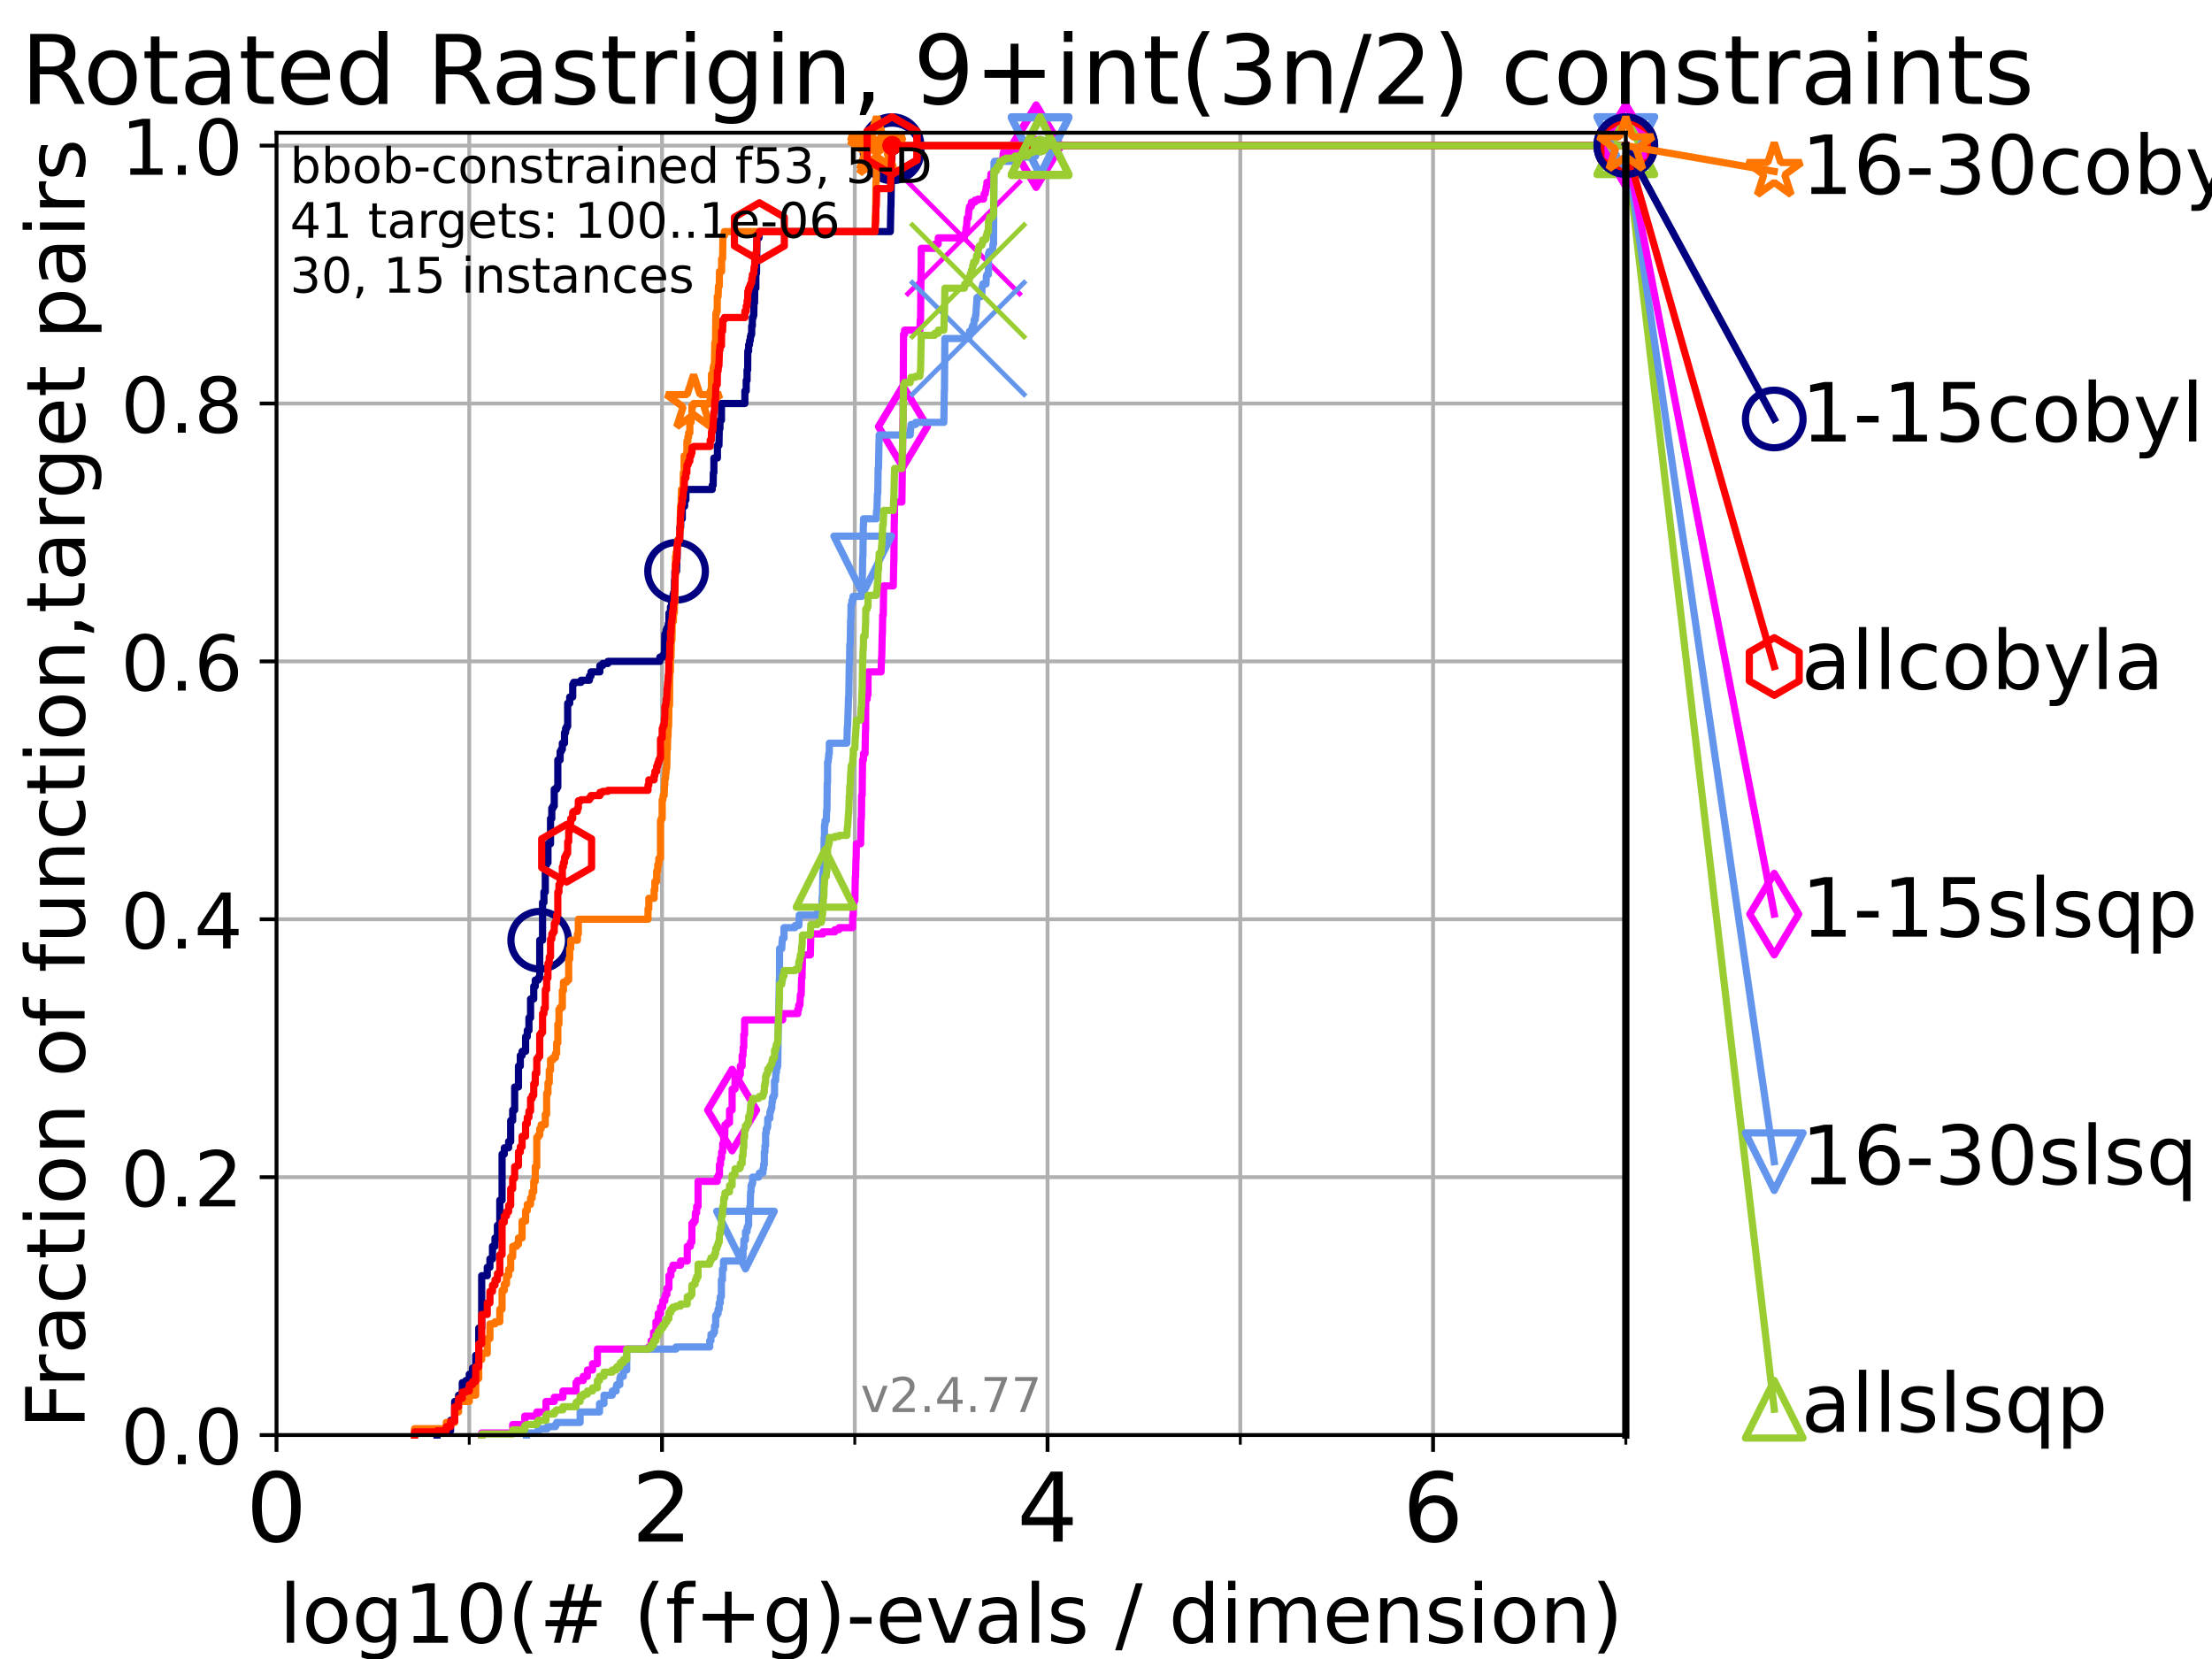 <?xml version="1.0" encoding="utf-8" standalone="no"?>
<!DOCTYPE svg PUBLIC "-//W3C//DTD SVG 1.1//EN"
  "http://www.w3.org/Graphics/SVG/1.1/DTD/svg11.dtd">
<!-- Created with matplotlib (https://matplotlib.org/) -->
<svg height="345.6pt" version="1.1" viewBox="0 0 460.8 345.6" width="460.8pt" xmlns="http://www.w3.org/2000/svg" xmlns:xlink="http://www.w3.org/1999/xlink">
 <defs>
  <style type="text/css">*{stroke-linecap:butt;stroke-linejoin:round;}</style>
 </defs>
 <g id="figure_1">
  <g id="patch_1">
   <path d="M 0 345.6 
L 460.8 345.6 
L 460.8 0 
L 0 0 
z
" style="fill:#ffffff;"/>
  </g>
  <g id="axes_1">
   <g id="patch_2">
    <path d="M 57.6 298.944 
L 338.688 298.944 
L 338.688 27.648 
L 57.6 27.648 
z
" style="fill:#ffffff;"/>
   </g>
   <g id="matplotlib.axis_1">
    <g id="xtick_1">
     <g id="line2d_1">
      <path clip-path="url(#p3989dd1cef)" d="M 57.6 298.944 
L 57.6 27.648 
" style="fill:none;stroke:#b0b0b0;stroke-linecap:square;stroke-width:0.8;"/>
     </g>
     <g id="line2d_2">
      <defs>
       <path d="M 0 0 
L 0 3.5 
" id="m0518c18831" style="stroke:#000000;stroke-width:0.8;"/>
      </defs>
      <g>
       <use style="stroke:#000000;stroke-width:0.8;" x="57.6" xlink:href="#m0518c18831" y="298.944"/>
      </g>
     </g>
     <g id="text_1">
      <!-- 0 -->
      <g transform="translate(51.237 321.141)scale(0.2 -0.2)">
       <defs>
        <path d="M 31.781 66.406 
Q 24.172 66.406 20.328 58.906 
Q 16.5 51.422 16.5 36.375 
Q 16.5 21.391 20.328 13.891 
Q 24.172 6.391 31.781 6.391 
Q 39.453 6.391 43.281 13.891 
Q 47.125 21.391 47.125 36.375 
Q 47.125 51.422 43.281 58.906 
Q 39.453 66.406 31.781 66.406 
z
M 31.781 74.219 
Q 44.047 74.219 50.516 64.516 
Q 56.984 54.828 56.984 36.375 
Q 56.984 17.969 50.516 8.266 
Q 44.047 -1.422 31.781 -1.422 
Q 19.531 -1.422 13.062 8.266 
Q 6.594 17.969 6.594 36.375 
Q 6.594 54.828 13.062 64.516 
Q 19.531 74.219 31.781 74.219 
z
" id="DejaVuSans-48"/>
       </defs>
       <use xlink:href="#DejaVuSans-48"/>
      </g>
     </g>
    </g>
    <g id="xtick_2">
     <g id="line2d_3">
      <path clip-path="url(#p3989dd1cef)" d="M 137.911 298.944 
L 137.911 27.648 
" style="fill:none;stroke:#b0b0b0;stroke-linecap:square;stroke-width:0.8;"/>
     </g>
     <g id="line2d_4">
      <g>
       <use style="stroke:#000000;stroke-width:0.8;" x="137.911" xlink:href="#m0518c18831" y="298.944"/>
      </g>
     </g>
     <g id="text_2">
      <!-- 2 -->
      <g transform="translate(131.548 321.141)scale(0.2 -0.2)">
       <defs>
        <path d="M 19.188 8.297 
L 53.609 8.297 
L 53.609 0 
L 7.328 0 
L 7.328 8.297 
Q 12.938 14.109 22.625 23.891 
Q 32.328 33.688 34.812 36.531 
Q 39.547 41.844 41.422 45.531 
Q 43.312 49.219 43.312 52.781 
Q 43.312 58.594 39.234 62.25 
Q 35.156 65.922 28.609 65.922 
Q 23.969 65.922 18.812 64.312 
Q 13.672 62.703 7.812 59.422 
L 7.812 69.391 
Q 13.766 71.781 18.938 73 
Q 24.125 74.219 28.422 74.219 
Q 39.75 74.219 46.484 68.547 
Q 53.219 62.891 53.219 53.422 
Q 53.219 48.922 51.531 44.891 
Q 49.859 40.875 45.406 35.406 
Q 44.188 33.984 37.641 27.219 
Q 31.109 20.453 19.188 8.297 
z
" id="DejaVuSans-50"/>
       </defs>
       <use xlink:href="#DejaVuSans-50"/>
      </g>
     </g>
    </g>
    <g id="xtick_3">
     <g id="line2d_5">
      <path clip-path="url(#p3989dd1cef)" d="M 218.222 298.944 
L 218.222 27.648 
" style="fill:none;stroke:#b0b0b0;stroke-linecap:square;stroke-width:0.8;"/>
     </g>
     <g id="line2d_6">
      <g>
       <use style="stroke:#000000;stroke-width:0.8;" x="218.222" xlink:href="#m0518c18831" y="298.944"/>
      </g>
     </g>
     <g id="text_3">
      <!-- 4 -->
      <g transform="translate(211.859 321.141)scale(0.2 -0.2)">
       <defs>
        <path d="M 37.797 64.312 
L 12.891 25.391 
L 37.797 25.391 
z
M 35.203 72.906 
L 47.609 72.906 
L 47.609 25.391 
L 58.016 25.391 
L 58.016 17.188 
L 47.609 17.188 
L 47.609 0 
L 37.797 0 
L 37.797 17.188 
L 4.891 17.188 
L 4.891 26.703 
z
" id="DejaVuSans-52"/>
       </defs>
       <use xlink:href="#DejaVuSans-52"/>
      </g>
     </g>
    </g>
    <g id="xtick_4">
     <g id="line2d_7">
      <path clip-path="url(#p3989dd1cef)" d="M 298.533 298.944 
L 298.533 27.648 
" style="fill:none;stroke:#b0b0b0;stroke-linecap:square;stroke-width:0.8;"/>
     </g>
     <g id="line2d_8">
      <g>
       <use style="stroke:#000000;stroke-width:0.8;" x="298.533" xlink:href="#m0518c18831" y="298.944"/>
      </g>
     </g>
     <g id="text_4">
      <!-- 6 -->
      <g transform="translate(292.17 321.141)scale(0.2 -0.2)">
       <defs>
        <path d="M 33.016 40.375 
Q 26.375 40.375 22.484 35.828 
Q 18.609 31.297 18.609 23.391 
Q 18.609 15.531 22.484 10.953 
Q 26.375 6.391 33.016 6.391 
Q 39.656 6.391 43.531 10.953 
Q 47.406 15.531 47.406 23.391 
Q 47.406 31.297 43.531 35.828 
Q 39.656 40.375 33.016 40.375 
z
M 52.594 71.297 
L 52.594 62.312 
Q 48.875 64.062 45.094 64.984 
Q 41.312 65.922 37.594 65.922 
Q 27.828 65.922 22.672 59.328 
Q 17.531 52.734 16.797 39.406 
Q 19.672 43.656 24.016 45.922 
Q 28.375 48.188 33.594 48.188 
Q 44.578 48.188 50.953 41.516 
Q 57.328 34.859 57.328 23.391 
Q 57.328 12.156 50.688 5.359 
Q 44.047 -1.422 33.016 -1.422 
Q 20.359 -1.422 13.672 8.266 
Q 6.984 17.969 6.984 36.375 
Q 6.984 53.656 15.188 63.938 
Q 23.391 74.219 37.203 74.219 
Q 40.922 74.219 44.703 73.484 
Q 48.484 72.75 52.594 71.297 
z
" id="DejaVuSans-54"/>
       </defs>
       <use xlink:href="#DejaVuSans-54"/>
      </g>
     </g>
    </g>
    <g id="xtick_5">
     <g id="line2d_9">
      <path clip-path="url(#p3989dd1cef)" d="M 97.755 298.944 
L 97.755 27.648 
" style="fill:none;stroke:#b0b0b0;stroke-linecap:square;stroke-width:0.8;"/>
     </g>
     <g id="line2d_10">
      <defs>
       <path d="M 0 0 
L 0 2 
" id="md8a964699d" style="stroke:#000000;stroke-width:0.6;"/>
      </defs>
      <g>
       <use style="stroke:#000000;stroke-width:0.6;" x="97.755" xlink:href="#md8a964699d" y="298.944"/>
      </g>
     </g>
    </g>
    <g id="xtick_6">
     <g id="line2d_11">
      <path clip-path="url(#p3989dd1cef)" d="M 178.066 298.944 
L 178.066 27.648 
" style="fill:none;stroke:#b0b0b0;stroke-linecap:square;stroke-width:0.8;"/>
     </g>
     <g id="line2d_12">
      <g>
       <use style="stroke:#000000;stroke-width:0.6;" x="178.066" xlink:href="#md8a964699d" y="298.944"/>
      </g>
     </g>
    </g>
    <g id="xtick_7">
     <g id="line2d_13">
      <path clip-path="url(#p3989dd1cef)" d="M 258.377 298.944 
L 258.377 27.648 
" style="fill:none;stroke:#b0b0b0;stroke-linecap:square;stroke-width:0.8;"/>
     </g>
     <g id="line2d_14">
      <g>
       <use style="stroke:#000000;stroke-width:0.6;" x="258.377" xlink:href="#md8a964699d" y="298.944"/>
      </g>
     </g>
    </g>
    <g id="xtick_8">
     <g id="line2d_15">
      <path clip-path="url(#p3989dd1cef)" d="M 338.688 298.944 
L 338.688 27.648 
" style="fill:none;stroke:#b0b0b0;stroke-linecap:square;stroke-width:0.8;"/>
     </g>
     <g id="line2d_16">
      <g>
       <use style="stroke:#000000;stroke-width:0.6;" x="338.688" xlink:href="#md8a964699d" y="298.944"/>
      </g>
     </g>
    </g>
    <g id="text_5">
     <!-- log10(# (f+g)-evals / dimension) -->
     <g transform="translate(58.145 342.218)scale(0.17 -0.17)">
      <defs>
       <path d="M 9.422 75.984 
L 18.406 75.984 
L 18.406 0 
L 9.422 0 
z
" id="DejaVuSans-108"/>
       <path d="M 30.609 48.391 
Q 23.391 48.391 19.188 42.75 
Q 14.984 37.109 14.984 27.297 
Q 14.984 17.484 19.156 11.844 
Q 23.344 6.203 30.609 6.203 
Q 37.797 6.203 41.984 11.859 
Q 46.188 17.531 46.188 27.297 
Q 46.188 37.016 41.984 42.703 
Q 37.797 48.391 30.609 48.391 
z
M 30.609 56 
Q 42.328 56 49.016 48.375 
Q 55.719 40.766 55.719 27.297 
Q 55.719 13.875 49.016 6.219 
Q 42.328 -1.422 30.609 -1.422 
Q 18.844 -1.422 12.172 6.219 
Q 5.516 13.875 5.516 27.297 
Q 5.516 40.766 12.172 48.375 
Q 18.844 56 30.609 56 
z
" id="DejaVuSans-111"/>
       <path d="M 45.406 27.984 
Q 45.406 37.75 41.375 43.109 
Q 37.359 48.484 30.078 48.484 
Q 22.859 48.484 18.828 43.109 
Q 14.797 37.75 14.797 27.984 
Q 14.797 18.266 18.828 12.891 
Q 22.859 7.516 30.078 7.516 
Q 37.359 7.516 41.375 12.891 
Q 45.406 18.266 45.406 27.984 
z
M 54.391 6.781 
Q 54.391 -7.172 48.188 -13.984 
Q 42 -20.797 29.203 -20.797 
Q 24.469 -20.797 20.266 -20.094 
Q 16.062 -19.391 12.109 -17.922 
L 12.109 -9.188 
Q 16.062 -11.328 19.922 -12.344 
Q 23.781 -13.375 27.781 -13.375 
Q 36.625 -13.375 41.016 -8.766 
Q 45.406 -4.156 45.406 5.172 
L 45.406 9.625 
Q 42.625 4.781 38.281 2.391 
Q 33.938 0 27.875 0 
Q 17.828 0 11.672 7.656 
Q 5.516 15.328 5.516 27.984 
Q 5.516 40.672 11.672 48.328 
Q 17.828 56 27.875 56 
Q 33.938 56 38.281 53.609 
Q 42.625 51.219 45.406 46.391 
L 45.406 54.688 
L 54.391 54.688 
z
" id="DejaVuSans-103"/>
       <path d="M 12.406 8.297 
L 28.516 8.297 
L 28.516 63.922 
L 10.984 60.406 
L 10.984 69.391 
L 28.422 72.906 
L 38.281 72.906 
L 38.281 8.297 
L 54.391 8.297 
L 54.391 0 
L 12.406 0 
z
" id="DejaVuSans-49"/>
       <path d="M 31 75.875 
Q 24.469 64.656 21.281 53.656 
Q 18.109 42.672 18.109 31.391 
Q 18.109 20.125 21.312 9.062 
Q 24.516 -2 31 -13.188 
L 23.188 -13.188 
Q 15.875 -1.703 12.234 9.375 
Q 8.594 20.453 8.594 31.391 
Q 8.594 42.281 12.203 53.312 
Q 15.828 64.359 23.188 75.875 
z
" id="DejaVuSans-40"/>
       <path d="M 51.125 44 
L 36.922 44 
L 32.812 27.688 
L 47.125 27.688 
z
M 43.797 71.781 
L 38.719 51.516 
L 52.984 51.516 
L 58.109 71.781 
L 65.922 71.781 
L 60.891 51.516 
L 76.125 51.516 
L 76.125 44 
L 58.984 44 
L 54.984 27.688 
L 70.516 27.688 
L 70.516 20.219 
L 53.078 20.219 
L 48 0 
L 40.188 0 
L 45.219 20.219 
L 30.906 20.219 
L 25.875 0 
L 18.016 0 
L 23.094 20.219 
L 7.719 20.219 
L 7.719 27.688 
L 24.906 27.688 
L 29 44 
L 13.281 44 
L 13.281 51.516 
L 30.906 51.516 
L 35.891 71.781 
z
" id="DejaVuSans-35"/>
       <path id="DejaVuSans-32"/>
       <path d="M 37.109 75.984 
L 37.109 68.5 
L 28.516 68.5 
Q 23.688 68.5 21.797 66.547 
Q 19.922 64.594 19.922 59.516 
L 19.922 54.688 
L 34.719 54.688 
L 34.719 47.703 
L 19.922 47.703 
L 19.922 0 
L 10.891 0 
L 10.891 47.703 
L 2.297 47.703 
L 2.297 54.688 
L 10.891 54.688 
L 10.891 58.5 
Q 10.891 67.625 15.141 71.797 
Q 19.391 75.984 28.609 75.984 
z
" id="DejaVuSans-102"/>
       <path d="M 46 62.703 
L 46 35.5 
L 73.188 35.5 
L 73.188 27.203 
L 46 27.203 
L 46 0 
L 37.797 0 
L 37.797 27.203 
L 10.594 27.203 
L 10.594 35.5 
L 37.797 35.5 
L 37.797 62.703 
z
" id="DejaVuSans-43"/>
       <path d="M 8.016 75.875 
L 15.828 75.875 
Q 23.141 64.359 26.781 53.312 
Q 30.422 42.281 30.422 31.391 
Q 30.422 20.453 26.781 9.375 
Q 23.141 -1.703 15.828 -13.188 
L 8.016 -13.188 
Q 14.5 -2 17.703 9.062 
Q 20.906 20.125 20.906 31.391 
Q 20.906 42.672 17.703 53.656 
Q 14.5 64.656 8.016 75.875 
z
" id="DejaVuSans-41"/>
       <path d="M 4.891 31.391 
L 31.203 31.391 
L 31.203 23.391 
L 4.891 23.391 
z
" id="DejaVuSans-45"/>
       <path d="M 56.203 29.594 
L 56.203 25.203 
L 14.891 25.203 
Q 15.484 15.922 20.484 11.062 
Q 25.484 6.203 34.422 6.203 
Q 39.594 6.203 44.453 7.469 
Q 49.312 8.734 54.109 11.281 
L 54.109 2.781 
Q 49.266 0.734 44.188 -0.344 
Q 39.109 -1.422 33.891 -1.422 
Q 20.797 -1.422 13.156 6.188 
Q 5.516 13.812 5.516 26.812 
Q 5.516 40.234 12.766 48.109 
Q 20.016 56 32.328 56 
Q 43.359 56 49.781 48.891 
Q 56.203 41.797 56.203 29.594 
z
M 47.219 32.234 
Q 47.125 39.594 43.094 43.984 
Q 39.062 48.391 32.422 48.391 
Q 24.906 48.391 20.391 44.141 
Q 15.875 39.891 15.188 32.172 
z
" id="DejaVuSans-101"/>
       <path d="M 2.984 54.688 
L 12.5 54.688 
L 29.594 8.797 
L 46.688 54.688 
L 56.203 54.688 
L 35.688 0 
L 23.484 0 
z
" id="DejaVuSans-118"/>
       <path d="M 34.281 27.484 
Q 23.391 27.484 19.188 25 
Q 14.984 22.516 14.984 16.5 
Q 14.984 11.719 18.141 8.906 
Q 21.297 6.109 26.703 6.109 
Q 34.188 6.109 38.703 11.406 
Q 43.219 16.703 43.219 25.484 
L 43.219 27.484 
z
M 52.203 31.203 
L 52.203 0 
L 43.219 0 
L 43.219 8.297 
Q 40.141 3.328 35.547 0.953 
Q 30.953 -1.422 24.312 -1.422 
Q 15.922 -1.422 10.953 3.297 
Q 6 8.016 6 15.922 
Q 6 25.141 12.172 29.828 
Q 18.359 34.516 30.609 34.516 
L 43.219 34.516 
L 43.219 35.406 
Q 43.219 41.609 39.141 45 
Q 35.062 48.391 27.688 48.391 
Q 23 48.391 18.547 47.266 
Q 14.109 46.141 10.016 43.891 
L 10.016 52.203 
Q 14.938 54.109 19.578 55.047 
Q 24.219 56 28.609 56 
Q 40.484 56 46.344 49.844 
Q 52.203 43.703 52.203 31.203 
z
" id="DejaVuSans-97"/>
       <path d="M 44.281 53.078 
L 44.281 44.578 
Q 40.484 46.531 36.375 47.5 
Q 32.281 48.484 27.875 48.484 
Q 21.188 48.484 17.844 46.438 
Q 14.5 44.391 14.5 40.281 
Q 14.5 37.156 16.891 35.375 
Q 19.281 33.594 26.516 31.984 
L 29.594 31.297 
Q 39.156 29.25 43.188 25.516 
Q 47.219 21.781 47.219 15.094 
Q 47.219 7.469 41.188 3.016 
Q 35.156 -1.422 24.609 -1.422 
Q 20.219 -1.422 15.453 -0.562 
Q 10.688 0.297 5.422 2 
L 5.422 11.281 
Q 10.406 8.688 15.234 7.391 
Q 20.062 6.109 24.812 6.109 
Q 31.156 6.109 34.562 8.281 
Q 37.984 10.453 37.984 14.406 
Q 37.984 18.062 35.516 20.016 
Q 33.062 21.969 24.703 23.781 
L 21.578 24.516 
Q 13.234 26.266 9.516 29.906 
Q 5.812 33.547 5.812 39.891 
Q 5.812 47.609 11.281 51.797 
Q 16.75 56 26.812 56 
Q 31.781 56 36.172 55.266 
Q 40.578 54.547 44.281 53.078 
z
" id="DejaVuSans-115"/>
       <path d="M 25.391 72.906 
L 33.688 72.906 
L 8.297 -9.281 
L 0 -9.281 
z
" id="DejaVuSans-47"/>
       <path d="M 45.406 46.391 
L 45.406 75.984 
L 54.391 75.984 
L 54.391 0 
L 45.406 0 
L 45.406 8.203 
Q 42.578 3.328 38.25 0.953 
Q 33.938 -1.422 27.875 -1.422 
Q 17.969 -1.422 11.734 6.484 
Q 5.516 14.406 5.516 27.297 
Q 5.516 40.188 11.734 48.094 
Q 17.969 56 27.875 56 
Q 33.938 56 38.25 53.625 
Q 42.578 51.266 45.406 46.391 
z
M 14.797 27.297 
Q 14.797 17.391 18.875 11.75 
Q 22.953 6.109 30.078 6.109 
Q 37.203 6.109 41.297 11.75 
Q 45.406 17.391 45.406 27.297 
Q 45.406 37.203 41.297 42.844 
Q 37.203 48.484 30.078 48.484 
Q 22.953 48.484 18.875 42.844 
Q 14.797 37.203 14.797 27.297 
z
" id="DejaVuSans-100"/>
       <path d="M 9.422 54.688 
L 18.406 54.688 
L 18.406 0 
L 9.422 0 
z
M 9.422 75.984 
L 18.406 75.984 
L 18.406 64.594 
L 9.422 64.594 
z
" id="DejaVuSans-105"/>
       <path d="M 52 44.188 
Q 55.375 50.25 60.062 53.125 
Q 64.75 56 71.094 56 
Q 79.641 56 84.281 50.016 
Q 88.922 44.047 88.922 33.016 
L 88.922 0 
L 79.891 0 
L 79.891 32.719 
Q 79.891 40.578 77.094 44.375 
Q 74.312 48.188 68.609 48.188 
Q 61.625 48.188 57.562 43.547 
Q 53.516 38.922 53.516 30.906 
L 53.516 0 
L 44.484 0 
L 44.484 32.719 
Q 44.484 40.625 41.703 44.406 
Q 38.922 48.188 33.109 48.188 
Q 26.219 48.188 22.156 43.531 
Q 18.109 38.875 18.109 30.906 
L 18.109 0 
L 9.078 0 
L 9.078 54.688 
L 18.109 54.688 
L 18.109 46.188 
Q 21.188 51.219 25.484 53.609 
Q 29.781 56 35.688 56 
Q 41.656 56 45.828 52.969 
Q 50 49.953 52 44.188 
z
" id="DejaVuSans-109"/>
       <path d="M 54.891 33.016 
L 54.891 0 
L 45.906 0 
L 45.906 32.719 
Q 45.906 40.484 42.875 44.328 
Q 39.844 48.188 33.797 48.188 
Q 26.516 48.188 22.312 43.547 
Q 18.109 38.922 18.109 30.906 
L 18.109 0 
L 9.078 0 
L 9.078 54.688 
L 18.109 54.688 
L 18.109 46.188 
Q 21.344 51.125 25.703 53.562 
Q 30.078 56 35.797 56 
Q 45.219 56 50.047 50.172 
Q 54.891 44.344 54.891 33.016 
z
" id="DejaVuSans-110"/>
      </defs>
      <use xlink:href="#DejaVuSans-108"/>
      <use x="27.783" xlink:href="#DejaVuSans-111"/>
      <use x="88.965" xlink:href="#DejaVuSans-103"/>
      <use x="152.441" xlink:href="#DejaVuSans-49"/>
      <use x="216.064" xlink:href="#DejaVuSans-48"/>
      <use x="279.688" xlink:href="#DejaVuSans-40"/>
      <use x="318.701" xlink:href="#DejaVuSans-35"/>
      <use x="402.49" xlink:href="#DejaVuSans-32"/>
      <use x="434.277" xlink:href="#DejaVuSans-40"/>
      <use x="473.291" xlink:href="#DejaVuSans-102"/>
      <use x="508.496" xlink:href="#DejaVuSans-43"/>
      <use x="592.285" xlink:href="#DejaVuSans-103"/>
      <use x="655.762" xlink:href="#DejaVuSans-41"/>
      <use x="694.775" xlink:href="#DejaVuSans-45"/>
      <use x="730.859" xlink:href="#DejaVuSans-101"/>
      <use x="792.383" xlink:href="#DejaVuSans-118"/>
      <use x="851.562" xlink:href="#DejaVuSans-97"/>
      <use x="912.842" xlink:href="#DejaVuSans-108"/>
      <use x="940.625" xlink:href="#DejaVuSans-115"/>
      <use x="992.725" xlink:href="#DejaVuSans-32"/>
      <use x="1024.512" xlink:href="#DejaVuSans-47"/>
      <use x="1058.203" xlink:href="#DejaVuSans-32"/>
      <use x="1089.99" xlink:href="#DejaVuSans-100"/>
      <use x="1153.467" xlink:href="#DejaVuSans-105"/>
      <use x="1181.25" xlink:href="#DejaVuSans-109"/>
      <use x="1278.662" xlink:href="#DejaVuSans-101"/>
      <use x="1340.186" xlink:href="#DejaVuSans-110"/>
      <use x="1403.564" xlink:href="#DejaVuSans-115"/>
      <use x="1455.664" xlink:href="#DejaVuSans-105"/>
      <use x="1483.447" xlink:href="#DejaVuSans-111"/>
      <use x="1544.629" xlink:href="#DejaVuSans-110"/>
      <use x="1608.008" xlink:href="#DejaVuSans-41"/>
     </g>
    </g>
   </g>
   <g id="matplotlib.axis_2">
    <g id="ytick_1">
     <g id="line2d_17">
      <path clip-path="url(#p3989dd1cef)" d="M 57.6 298.944 
L 338.688 298.944 
" style="fill:none;stroke:#b0b0b0;stroke-linecap:square;stroke-width:0.8;"/>
     </g>
     <g id="line2d_18">
      <defs>
       <path d="M 0 0 
L -3.5 0 
" id="macad02c6ec" style="stroke:#000000;stroke-width:0.8;"/>
      </defs>
      <g>
       <use style="stroke:#000000;stroke-width:0.8;" x="57.6" xlink:href="#macad02c6ec" y="298.944"/>
      </g>
     </g>
     <g id="text_6">
      <!-- 0.0 -->
      <g transform="translate(25.155 305.023)scale(0.16 -0.16)">
       <defs>
        <path d="M 10.688 12.406 
L 21 12.406 
L 21 0 
L 10.688 0 
z
" id="DejaVuSans-46"/>
       </defs>
       <use xlink:href="#DejaVuSans-48"/>
       <use x="63.623" xlink:href="#DejaVuSans-46"/>
       <use x="95.41" xlink:href="#DejaVuSans-48"/>
      </g>
     </g>
    </g>
    <g id="ytick_2">
     <g id="line2d_19">
      <path clip-path="url(#p3989dd1cef)" d="M 57.6 245.222 
L 338.688 245.222 
" style="fill:none;stroke:#b0b0b0;stroke-linecap:square;stroke-width:0.8;"/>
     </g>
     <g id="line2d_20">
      <g>
       <use style="stroke:#000000;stroke-width:0.8;" x="57.6" xlink:href="#macad02c6ec" y="245.222"/>
      </g>
     </g>
     <g id="text_7">
      <!-- 0.2 -->
      <g transform="translate(25.155 251.301)scale(0.16 -0.16)">
       <use xlink:href="#DejaVuSans-48"/>
       <use x="63.623" xlink:href="#DejaVuSans-46"/>
       <use x="95.41" xlink:href="#DejaVuSans-50"/>
      </g>
     </g>
    </g>
    <g id="ytick_3">
     <g id="line2d_21">
      <path clip-path="url(#p3989dd1cef)" d="M 57.6 191.5 
L 338.688 191.5 
" style="fill:none;stroke:#b0b0b0;stroke-linecap:square;stroke-width:0.8;"/>
     </g>
     <g id="line2d_22">
      <g>
       <use style="stroke:#000000;stroke-width:0.8;" x="57.6" xlink:href="#macad02c6ec" y="191.5"/>
      </g>
     </g>
     <g id="text_8">
      <!-- 0.4 -->
      <g transform="translate(25.155 197.579)scale(0.16 -0.16)">
       <use xlink:href="#DejaVuSans-48"/>
       <use x="63.623" xlink:href="#DejaVuSans-46"/>
       <use x="95.41" xlink:href="#DejaVuSans-52"/>
      </g>
     </g>
    </g>
    <g id="ytick_4">
     <g id="line2d_23">
      <path clip-path="url(#p3989dd1cef)" d="M 57.6 137.778 
L 338.688 137.778 
" style="fill:none;stroke:#b0b0b0;stroke-linecap:square;stroke-width:0.8;"/>
     </g>
     <g id="line2d_24">
      <g>
       <use style="stroke:#000000;stroke-width:0.8;" x="57.6" xlink:href="#macad02c6ec" y="137.778"/>
      </g>
     </g>
     <g id="text_9">
      <!-- 0.6 -->
      <g transform="translate(25.155 143.857)scale(0.16 -0.16)">
       <use xlink:href="#DejaVuSans-48"/>
       <use x="63.623" xlink:href="#DejaVuSans-46"/>
       <use x="95.41" xlink:href="#DejaVuSans-54"/>
      </g>
     </g>
    </g>
    <g id="ytick_5">
     <g id="line2d_25">
      <path clip-path="url(#p3989dd1cef)" d="M 57.6 84.056 
L 338.688 84.056 
" style="fill:none;stroke:#b0b0b0;stroke-linecap:square;stroke-width:0.8;"/>
     </g>
     <g id="line2d_26">
      <g>
       <use style="stroke:#000000;stroke-width:0.8;" x="57.6" xlink:href="#macad02c6ec" y="84.056"/>
      </g>
     </g>
     <g id="text_10">
      <!-- 0.8 -->
      <g transform="translate(25.155 90.135)scale(0.16 -0.16)">
       <defs>
        <path d="M 31.781 34.625 
Q 24.75 34.625 20.719 30.859 
Q 16.703 27.094 16.703 20.516 
Q 16.703 13.922 20.719 10.156 
Q 24.75 6.391 31.781 6.391 
Q 38.812 6.391 42.859 10.172 
Q 46.922 13.969 46.922 20.516 
Q 46.922 27.094 42.891 30.859 
Q 38.875 34.625 31.781 34.625 
z
M 21.922 38.812 
Q 15.578 40.375 12.031 44.719 
Q 8.5 49.078 8.5 55.328 
Q 8.5 64.062 14.719 69.141 
Q 20.953 74.219 31.781 74.219 
Q 42.672 74.219 48.875 69.141 
Q 55.078 64.062 55.078 55.328 
Q 55.078 49.078 51.531 44.719 
Q 48 40.375 41.703 38.812 
Q 48.828 37.156 52.797 32.312 
Q 56.781 27.484 56.781 20.516 
Q 56.781 9.906 50.312 4.234 
Q 43.844 -1.422 31.781 -1.422 
Q 19.734 -1.422 13.25 4.234 
Q 6.781 9.906 6.781 20.516 
Q 6.781 27.484 10.781 32.312 
Q 14.797 37.156 21.922 38.812 
z
M 18.312 54.391 
Q 18.312 48.734 21.844 45.562 
Q 25.391 42.391 31.781 42.391 
Q 38.141 42.391 41.719 45.562 
Q 45.312 48.734 45.312 54.391 
Q 45.312 60.062 41.719 63.234 
Q 38.141 66.406 31.781 66.406 
Q 25.391 66.406 21.844 63.234 
Q 18.312 60.062 18.312 54.391 
z
" id="DejaVuSans-56"/>
       </defs>
       <use xlink:href="#DejaVuSans-48"/>
       <use x="63.623" xlink:href="#DejaVuSans-46"/>
       <use x="95.41" xlink:href="#DejaVuSans-56"/>
      </g>
     </g>
    </g>
    <g id="ytick_6">
     <g id="line2d_27">
      <path clip-path="url(#p3989dd1cef)" d="M 57.6 30.334 
L 338.688 30.334 
" style="fill:none;stroke:#b0b0b0;stroke-linecap:square;stroke-width:0.8;"/>
     </g>
     <g id="line2d_28">
      <g>
       <use style="stroke:#000000;stroke-width:0.8;" x="57.6" xlink:href="#macad02c6ec" y="30.334"/>
      </g>
     </g>
     <g id="text_11">
      <!-- 1.0 -->
      <g transform="translate(25.155 36.413)scale(0.16 -0.16)">
       <use xlink:href="#DejaVuSans-49"/>
       <use x="63.623" xlink:href="#DejaVuSans-46"/>
       <use x="95.41" xlink:href="#DejaVuSans-48"/>
      </g>
     </g>
    </g>
    <g id="text_12">
     <!-- Fraction of function,target pairs -->
     <g transform="translate(17.62 297.681)rotate(-90)scale(0.17 -0.17)">
      <defs>
       <path d="M 9.812 72.906 
L 51.703 72.906 
L 51.703 64.594 
L 19.672 64.594 
L 19.672 43.109 
L 48.578 43.109 
L 48.578 34.812 
L 19.672 34.812 
L 19.672 0 
L 9.812 0 
z
" id="DejaVuSans-70"/>
       <path d="M 41.109 46.297 
Q 39.594 47.172 37.812 47.578 
Q 36.031 48 33.891 48 
Q 26.266 48 22.188 43.047 
Q 18.109 38.094 18.109 28.812 
L 18.109 0 
L 9.078 0 
L 9.078 54.688 
L 18.109 54.688 
L 18.109 46.188 
Q 20.953 51.172 25.484 53.578 
Q 30.031 56 36.531 56 
Q 37.453 56 38.578 55.875 
Q 39.703 55.766 41.062 55.516 
z
" id="DejaVuSans-114"/>
       <path d="M 48.781 52.594 
L 48.781 44.188 
Q 44.969 46.297 41.141 47.344 
Q 37.312 48.391 33.406 48.391 
Q 24.656 48.391 19.812 42.844 
Q 14.984 37.312 14.984 27.297 
Q 14.984 17.281 19.812 11.734 
Q 24.656 6.203 33.406 6.203 
Q 37.312 6.203 41.141 7.25 
Q 44.969 8.297 48.781 10.406 
L 48.781 2.094 
Q 45.016 0.344 40.984 -0.531 
Q 36.969 -1.422 32.422 -1.422 
Q 20.062 -1.422 12.781 6.344 
Q 5.516 14.109 5.516 27.297 
Q 5.516 40.672 12.859 48.328 
Q 20.219 56 33.016 56 
Q 37.156 56 41.109 55.141 
Q 45.062 54.297 48.781 52.594 
z
" id="DejaVuSans-99"/>
       <path d="M 18.312 70.219 
L 18.312 54.688 
L 36.812 54.688 
L 36.812 47.703 
L 18.312 47.703 
L 18.312 18.016 
Q 18.312 11.328 20.141 9.422 
Q 21.969 7.516 27.594 7.516 
L 36.812 7.516 
L 36.812 0 
L 27.594 0 
Q 17.188 0 13.234 3.875 
Q 9.281 7.766 9.281 18.016 
L 9.281 47.703 
L 2.688 47.703 
L 2.688 54.688 
L 9.281 54.688 
L 9.281 70.219 
z
" id="DejaVuSans-116"/>
       <path d="M 8.5 21.578 
L 8.5 54.688 
L 17.484 54.688 
L 17.484 21.922 
Q 17.484 14.156 20.5 10.266 
Q 23.531 6.391 29.594 6.391 
Q 36.859 6.391 41.078 11.031 
Q 45.312 15.672 45.312 23.688 
L 45.312 54.688 
L 54.297 54.688 
L 54.297 0 
L 45.312 0 
L 45.312 8.406 
Q 42.047 3.422 37.719 1 
Q 33.406 -1.422 27.688 -1.422 
Q 18.266 -1.422 13.375 4.438 
Q 8.5 10.297 8.5 21.578 
z
M 31.109 56 
z
" id="DejaVuSans-117"/>
       <path d="M 11.719 12.406 
L 22.016 12.406 
L 22.016 4 
L 14.016 -11.625 
L 7.719 -11.625 
L 11.719 4 
z
" id="DejaVuSans-44"/>
       <path d="M 18.109 8.203 
L 18.109 -20.797 
L 9.078 -20.797 
L 9.078 54.688 
L 18.109 54.688 
L 18.109 46.391 
Q 20.953 51.266 25.266 53.625 
Q 29.594 56 35.594 56 
Q 45.562 56 51.781 48.094 
Q 58.016 40.188 58.016 27.297 
Q 58.016 14.406 51.781 6.484 
Q 45.562 -1.422 35.594 -1.422 
Q 29.594 -1.422 25.266 0.953 
Q 20.953 3.328 18.109 8.203 
z
M 48.688 27.297 
Q 48.688 37.203 44.609 42.844 
Q 40.531 48.484 33.406 48.484 
Q 26.266 48.484 22.188 42.844 
Q 18.109 37.203 18.109 27.297 
Q 18.109 17.391 22.188 11.75 
Q 26.266 6.109 33.406 6.109 
Q 40.531 6.109 44.609 11.75 
Q 48.688 17.391 48.688 27.297 
z
" id="DejaVuSans-112"/>
      </defs>
      <use xlink:href="#DejaVuSans-70"/>
      <use x="50.27" xlink:href="#DejaVuSans-114"/>
      <use x="91.383" xlink:href="#DejaVuSans-97"/>
      <use x="152.662" xlink:href="#DejaVuSans-99"/>
      <use x="207.643" xlink:href="#DejaVuSans-116"/>
      <use x="246.852" xlink:href="#DejaVuSans-105"/>
      <use x="274.635" xlink:href="#DejaVuSans-111"/>
      <use x="335.816" xlink:href="#DejaVuSans-110"/>
      <use x="399.195" xlink:href="#DejaVuSans-32"/>
      <use x="430.982" xlink:href="#DejaVuSans-111"/>
      <use x="492.164" xlink:href="#DejaVuSans-102"/>
      <use x="527.369" xlink:href="#DejaVuSans-32"/>
      <use x="559.156" xlink:href="#DejaVuSans-102"/>
      <use x="594.361" xlink:href="#DejaVuSans-117"/>
      <use x="657.74" xlink:href="#DejaVuSans-110"/>
      <use x="721.119" xlink:href="#DejaVuSans-99"/>
      <use x="776.1" xlink:href="#DejaVuSans-116"/>
      <use x="815.309" xlink:href="#DejaVuSans-105"/>
      <use x="843.092" xlink:href="#DejaVuSans-111"/>
      <use x="904.273" xlink:href="#DejaVuSans-110"/>
      <use x="967.652" xlink:href="#DejaVuSans-44"/>
      <use x="999.439" xlink:href="#DejaVuSans-116"/>
      <use x="1038.648" xlink:href="#DejaVuSans-97"/>
      <use x="1099.928" xlink:href="#DejaVuSans-114"/>
      <use x="1139.291" xlink:href="#DejaVuSans-103"/>
      <use x="1202.768" xlink:href="#DejaVuSans-101"/>
      <use x="1264.291" xlink:href="#DejaVuSans-116"/>
      <use x="1303.5" xlink:href="#DejaVuSans-32"/>
      <use x="1335.287" xlink:href="#DejaVuSans-112"/>
      <use x="1398.764" xlink:href="#DejaVuSans-97"/>
      <use x="1460.043" xlink:href="#DejaVuSans-105"/>
      <use x="1487.826" xlink:href="#DejaVuSans-114"/>
      <use x="1528.939" xlink:href="#DejaVuSans-115"/>
     </g>
    </g>
   </g>
   <g id="line2d_29">
    <defs>
     <path d="M 0 1.5 
C 0.398 1.5 0.779 1.342 1.061 1.061 
C 1.342 0.779 1.5 0.398 1.5 0 
C 1.5 -0.398 1.342 -0.779 1.061 -1.061 
C 0.779 -1.342 0.398 -1.5 0 -1.5 
C -0.398 -1.5 -0.779 -1.342 -1.061 -1.061 
C -1.342 -0.779 -1.5 -0.398 -1.5 0 
C -1.5 0.398 -1.342 0.779 -1.061 1.061 
C -0.779 1.342 -0.398 1.5 0 1.5 
z
" id="m92b889f6eb" style="stroke:#000080;"/>
    </defs>
    <g>
     <use style="fill:#000080;stroke:#000080;" x="185.832" xlink:href="#m92b889f6eb" y="30.334"/>
     <use style="fill:#000080;stroke:#000080;" x="185.832" xlink:href="#m92b889f6eb" y="30.334"/>
    </g>
   </g>
   <g id="line2d_30">
    <path d="M 91.03 298.944 
L 91.03 298.507 
L 92.969 298.507 
L 92.969 298.07 
L 93.864 298.07 
L 93.864 295.887 
L 94.715 295.887 
L 94.715 291.956 
L 95.526 291.956 
L 95.526 290.645 
L 96.301 290.645 
L 96.301 288.025 
L 97.044 288.025 
L 97.044 287.588 
L 97.755 287.588 
L 97.755 286.278 
L 98.439 286.278 
L 98.439 284.968 
L 99.098 284.968 
L 99.098 282.347 
L 99.732 282.347 
L 99.732 276.669 
L 100.344 276.669 
L 100.344 265.75 
L 101.507 265.75 
L 101.507 264.003 
L 102.06 264.003 
L 102.06 262.256 
L 102.597 262.256 
L 102.597 259.635 
L 103.118 259.635 
L 103.118 257.888 
L 103.623 257.888 
L 103.623 255.268 
L 104.115 255.268 
L 104.115 250.026 
L 104.592 250.026 
L 104.592 240.418 
L 105.057 240.418 
L 105.057 239.107 
L 105.952 239.107 
L 105.952 237.797 
L 106.383 237.797 
L 106.383 233.429 
L 106.803 233.429 
L 106.803 231.246 
L 107.213 231.246 
L 107.213 226.441 
L 108.006 226.441 
L 108.006 222.074 
L 108.389 222.074 
L 108.389 219.89 
L 108.764 219.89 
L 108.764 219.016 
L 109.491 219.016 
L 109.491 215.959 
L 109.843 215.959 
L 109.843 214.649 
L 110.189 214.649 
L 110.189 212.028 
L 110.527 212.028 
L 110.527 208.097 
L 111.186 208.097 
L 111.186 205.476 
L 111.506 205.476 
L 111.506 204.166 
L 112.128 204.166 
L 112.128 203.729 
L 112.432 203.729 
L 112.432 195.868 
L 113.023 195.868 
L 113.023 188.006 
L 113.311 188.006 
L 113.311 185.822 
L 113.595 185.822 
L 113.595 180.144 
L 113.874 180.144 
L 113.874 179.707 
L 114.148 179.707 
L 114.148 175.777 
L 114.685 175.777 
L 114.685 170.535 
L 114.947 170.535 
L 114.947 168.352 
L 115.206 168.352 
L 115.206 167.915 
L 115.46 167.915 
L 115.46 164.421 
L 115.959 164.421 
L 115.959 163.984 
L 116.203 163.984 
L 116.203 158.306 
L 116.68 158.306 
L 116.68 156.559 
L 116.914 156.559 
L 116.914 156.122 
L 117.145 156.122 
L 117.145 154.812 
L 117.598 154.812 
L 117.598 152.628 
L 117.821 152.628 
L 117.821 151.755 
L 118.04 151.755 
L 118.04 151.318 
L 118.257 151.318 
L 118.257 146.513 
L 118.682 146.513 
L 118.682 145.203 
L 119.301 145.203 
L 119.301 142.582 
L 119.503 142.582 
L 119.503 142.146 
L 121.037 142.146 
L 121.037 141.709 
L 122.782 141.709 
L 122.782 140.835 
L 123.111 140.835 
L 123.111 139.962 
L 124.965 139.962 
L 124.965 138.652 
L 125.542 138.652 
L 125.542 138.215 
L 126.64 138.215 
L 126.64 137.778 
L 137.451 137.778 
L 137.451 136.905 
L 138.084 136.905 
L 138.084 136.468 
L 138.426 136.468 
L 138.494 132.1 
L 138.762 132.1 
L 138.762 131.227 
L 138.96 131.227 
L 138.96 130.79 
L 139.156 130.79 
L 139.221 129.916 
L 139.35 129.916 
L 139.35 127.732 
L 139.668 127.732 
L 139.668 126.422 
L 139.856 126.422 
L 139.918 125.549 
L 140.104 125.549 
L 140.104 125.112 
L 140.226 125.112 
L 140.226 123.802 
L 140.348 123.802 
L 140.348 123.365 
L 140.469 123.365 
L 140.529 120.744 
L 140.589 120.744 
L 140.589 118.997 
L 140.944 118.997 
L 141.003 116.377 
L 141.061 116.377 
L 141.061 113.319 
L 141.293 113.319 
L 141.293 112.446 
L 141.578 112.446 
L 141.634 109.825 
L 141.802 109.825 
L 141.802 108.078 
L 142.134 108.078 
L 142.134 105.458 
L 142.62 105.458 
L 142.62 104.147 
L 142.884 104.147 
L 142.884 101.963 
L 148.373 101.963 
L 148.373 101.09 
L 148.564 101.09 
L 148.602 98.469 
L 148.715 98.469 
L 148.715 95.412 
L 149.45 95.412 
L 149.45 92.791 
L 149.771 92.791 
L 149.841 89.297 
L 149.981 89.297 
L 149.981 87.55 
L 150.293 87.55 
L 150.293 84.056 
L 155.168 84.056 
L 155.168 81.435 
L 155.451 81.435 
L 155.451 79.252 
L 155.628 79.252 
L 155.628 77.068 
L 155.754 77.068 
L 155.779 73.137 
L 155.954 73.137 
L 155.954 71.827 
L 156.126 71.827 
L 156.151 70.953 
L 156.297 70.953 
L 156.322 70.08 
L 156.443 70.08 
L 156.443 69.643 
L 156.587 69.643 
L 156.587 67.896 
L 156.729 67.896 
L 156.729 66.149 
L 156.906 66.149 
L 156.906 65.712 
L 157.023 65.712 
L 157.07 63.091 
L 157.186 63.091 
L 157.232 60.034 
L 157.461 60.034 
L 157.461 56.977 
L 157.597 56.977 
L 157.687 49.552 
L 158.108 49.552 
L 158.195 48.241 
L 185.476 48.241 
L 185.576 43 
L 185.599 43 
L 185.689 37.322 
L 185.716 37.322 
L 185.824 31.644 
L 185.832 31.644 
L 185.832 30.334 
L 338.688 30.334 
L 338.688 30.334 
" style="fill:none;stroke:#000080;stroke-linecap:square;stroke-width:1.5;"/>
   </g>
   <g id="line2d_31">
    <defs>
     <path d="M 0 6 
C 1.591 6 3.117 5.368 4.243 4.243 
C 5.368 3.117 6 1.591 6 0 
C 6 -1.591 5.368 -3.117 4.243 -4.243 
C 3.117 -5.368 1.591 -6 0 -6 
C -1.591 -6 -3.117 -5.368 -4.243 -4.243 
C -5.368 -3.117 -6 -1.591 -6 0 
C -6 1.591 -5.368 3.117 -4.243 4.243 
C -3.117 5.368 -1.591 6 0 6 
z
" id="m460b792aeb" style="stroke:#000080;stroke-width:1.5;"/>
    </defs>
    <g>
     <use style="fill-opacity:0;stroke:#000080;stroke-width:1.5;" x="112.432" xlink:href="#m460b792aeb" y="195.868"/>
     <use style="fill-opacity:0;stroke:#000080;stroke-width:1.5;" x="140.944" xlink:href="#m460b792aeb" y="118.997"/>
     <use style="fill-opacity:0;stroke:#000080;stroke-width:1.5;" x="185.832" xlink:href="#m460b792aeb" y="31.644"/>
     <use style="fill-opacity:0;stroke:#000080;stroke-width:1.5;" x="185.832" xlink:href="#m460b792aeb" y="30.334"/>
     <use style="fill-opacity:0;stroke:#000080;stroke-width:1.5;" x="338.688" xlink:href="#m460b792aeb" y="30.334"/>
    </g>
   </g>
   <g id="line2d_32">
    <path style="fill:none;stroke:#000080;stroke-linecap:square;stroke-width:1.5;"/>
    <g/>
   </g>
   <g id="line2d_33">
    <defs>
     <path d="M 0 1.5 
C 0.398 1.5 0.779 1.342 1.061 1.061 
C 1.342 0.779 1.5 0.398 1.5 0 
C 1.5 -0.398 1.342 -0.779 1.061 -1.061 
C 0.779 -1.342 0.398 -1.5 0 -1.5 
C -0.398 -1.5 -0.779 -1.342 -1.061 -1.061 
C -1.342 -0.779 -1.5 -0.398 -1.5 0 
C -1.5 0.398 -1.342 0.779 -1.061 1.061 
C -0.779 1.342 -0.398 1.5 0 1.5 
z
" id="me76a7a6ead" style="stroke:#ff00ff;"/>
    </defs>
    <g>
     <use style="fill:#ff00ff;stroke:#ff00ff;" x="215.849" xlink:href="#me76a7a6ead" y="30.334"/>
     <use style="fill:#ff00ff;stroke:#ff00ff;" x="215.849" xlink:href="#me76a7a6ead" y="30.334"/>
    </g>
   </g>
   <g id="line2d_34">
    <path d="M 100.344 298.944 
L 100.344 298.507 
L 106.803 298.507 
L 106.803 296.76 
L 109.312 296.76 
L 109.312 295.013 
L 111.82 295.013 
L 111.82 294.14 
L 113.735 294.14 
L 113.735 291.956 
L 115.46 291.956 
L 115.46 291.082 
L 117.26 291.082 
L 117.26 289.772 
L 119.997 289.772 
L 119.997 288.025 
L 120.287 288.025 
L 120.287 287.588 
L 121.49 287.588 
L 121.49 286.715 
L 122.362 286.715 
L 122.362 285.404 
L 123.434 285.404 
L 123.434 284.094 
L 124.444 284.094 
L 124.444 281.037 
L 135.118 281.037 
L 135.118 280.6 
L 135.642 280.6 
L 135.642 279.29 
L 136.151 279.29 
L 136.151 277.543 
L 136.645 277.543 
L 136.645 275.359 
L 137.126 275.359 
L 137.126 273.612 
L 137.594 273.612 
L 137.594 272.301 
L 138.05 272.301 
L 138.05 270.991 
L 138.494 270.991 
L 138.494 270.118 
L 138.628 270.118 
L 138.628 269.681 
L 138.927 269.681 
L 138.927 268.371 
L 139.35 268.371 
L 139.35 265.75 
L 139.762 265.75 
L 139.762 264.44 
L 140.165 264.44 
L 140.165 263.566 
L 141.774 263.566 
L 141.774 262.693 
L 143.17 262.693 
L 143.17 259.635 
L 143.828 259.635 
L 143.828 258.762 
L 144.124 258.762 
L 144.148 254.831 
L 144.511 254.831 
L 144.511 254.394 
L 144.818 254.394 
L 144.865 252.647 
L 145.121 252.647 
L 145.121 251.337 
L 145.418 251.337 
L 145.418 246.096 
L 149.414 246.096 
L 149.414 245.222 
L 149.647 245.222 
L 149.647 244.785 
L 149.876 244.785 
L 149.876 242.601 
L 150.103 242.601 
L 150.103 241.291 
L 150.327 241.291 
L 150.327 239.981 
L 150.548 239.981 
L 150.548 238.234 
L 150.766 238.234 
L 150.766 236.487 
L 150.982 236.487 
L 151.015 234.303 
L 151.47 234.303 
L 151.47 233.866 
L 151.975 233.866 
L 151.975 231.246 
L 152.512 231.246 
L 152.512 226.878 
L 153.12 226.878 
L 153.12 224.257 
L 154.043 224.257 
L 154.043 223.821 
L 154.222 223.821 
L 154.222 222.074 
L 154.601 222.074 
L 154.601 219.89 
L 154.774 219.89 
L 154.827 218.143 
L 154.946 218.143 
L 154.946 215.522 
L 155.116 215.522 
L 155.116 212.465 
L 163.045 212.465 
L 163.045 211.154 
L 166.2 211.154 
L 166.2 210.281 
L 166.378 210.281 
L 166.378 209.407 
L 166.642 209.407 
L 166.729 207.224 
L 166.902 207.224 
L 166.988 203.729 
L 167.073 203.729 
L 167.171 198.925 
L 168.811 198.925 
L 168.912 194.557 
L 171.428 194.557 
L 171.428 194.121 
L 173.911 194.121 
L 173.911 193.684 
L 174.775 193.684 
L 174.775 193.247 
L 177.607 193.247 
L 177.653 190.627 
L 177.753 190.627 
L 177.753 188.006 
L 177.898 188.006 
L 177.898 187.569 
L 178.087 187.569 
L 178.178 182.765 
L 178.223 182.765 
L 178.322 178.834 
L 178.357 178.834 
L 178.401 175.777 
L 179.289 175.777 
L 179.383 170.535 
L 179.457 170.535 
L 179.499 165.731 
L 179.604 165.731 
L 179.687 158.306 
L 179.874 158.306 
L 179.874 156.996 
L 180.204 156.996 
L 180.29 152.191 
L 180.318 152.191 
L 180.364 145.64 
L 180.649 145.64 
L 180.649 144.766 
L 180.81 144.766 
L 180.849 139.962 
L 183.544 139.962 
L 183.648 136.905 
L 183.681 136.905 
L 183.784 132.1 
L 183.817 132.1 
L 183.882 128.169 
L 183.994 128.169 
L 184.095 122.055 
L 186.088 122.055 
L 186.178 117.25 
L 186.206 117.25 
L 186.298 108.515 
L 186.319 108.515 
L 186.348 104.584 
L 187.881 104.584 
L 187.984 96.285 
L 187.994 96.285 
L 188.097 87.113 
L 188.122 87.113 
L 188.224 69.643 
L 188.435 69.643 
L 188.435 68.769 
L 191.62 68.769 
L 191.707 66.586 
L 191.769 66.586 
L 191.877 55.666 
L 191.892 55.666 
L 191.913 51.736 
L 194.727 51.736 
L 194.744 50.862 
L 195.434 50.862 
L 195.465 49.552 
L 200.86 49.552 
L 200.96 48.897 
L 200.972 48.897 
L 200.972 48.678 
L 201.166 48.678 
L 201.25 47.368 
L 201.337 47.368 
L 201.448 45.839 
L 201.469 45.839 
L 201.469 45.402 
L 201.719 45.402 
L 201.818 43.874 
L 201.854 43.874 
L 201.924 43.219 
L 201.983 43.219 
L 201.983 43 
L 202.35 43 
L 202.35 42.127 
L 203.072 42.127 
L 203.125 41.69 
L 203.73 41.69 
L 203.73 41.472 
L 204.887 41.472 
L 204.987 40.598 
L 205.009 40.598 
L 205.009 40.38 
L 205.244 40.38 
L 205.3 39.725 
L 205.356 39.725 
L 205.462 38.851 
L 205.587 38.851 
L 205.587 37.977 
L 206.297 37.977 
L 206.402 36.667 
L 206.417 36.667 
L 206.422 36.23 
L 207.043 36.23 
L 207.086 35.357 
L 207.567 35.357 
L 207.659 33.828 
L 207.748 33.828 
L 207.748 33.61 
L 208.866 33.61 
L 208.976 32.081 
L 209.06 32.081 
L 209.06 31.644 
L 210.384 31.644 
L 210.384 31.426 
L 213.191 31.426 
L 213.191 31.208 
L 213.382 31.208 
L 213.382 30.989 
L 214.039 30.989 
L 214.039 30.771 
L 215.246 30.771 
L 215.246 30.552 
L 215.849 30.552 
L 215.849 30.334 
L 338.688 30.334 
L 338.688 30.334 
" style="fill:none;stroke:#ff00ff;stroke-linecap:square;stroke-width:1.5;"/>
   </g>
   <g id="line2d_35">
    <defs>
     <path d="M -0 8.485 
L 5.091 0 
L 0 -8.485 
L -5.091 -0 
z
" id="m5fdf20b279" style="stroke:#ff00ff;stroke-linejoin:miter;stroke-width:1.5;"/>
    </defs>
    <g>
     <use style="fill-opacity:0;stroke:#ff00ff;stroke-linejoin:miter;stroke-width:1.5;" x="152.512" xlink:href="#m5fdf20b279" y="231.246"/>
     <use style="fill-opacity:0;stroke:#ff00ff;stroke-linejoin:miter;stroke-width:1.5;" x="188.091" xlink:href="#m5fdf20b279" y="88.86"/>
     <use style="fill-opacity:0;stroke:#ff00ff;stroke-linejoin:miter;stroke-width:1.5;" x="215.849" xlink:href="#m5fdf20b279" y="30.552"/>
     <use style="fill-opacity:0;stroke:#ff00ff;stroke-linejoin:miter;stroke-width:1.5;" x="215.849" xlink:href="#m5fdf20b279" y="30.334"/>
     <use style="fill-opacity:0;stroke:#ff00ff;stroke-linejoin:miter;stroke-width:1.5;" x="338.688" xlink:href="#m5fdf20b279" y="30.334"/>
    </g>
   </g>
   <g id="line2d_36">
    <path style="fill:none;stroke:#ff00ff;stroke-linecap:square;stroke-width:1.5;"/>
    <g/>
   </g>
   <g id="line2d_37">
    <path clip-path="url(#p3989dd1cef)" d="M 200.754 49.552 
" style="fill:none;stroke:#ff00ff;stroke-linecap:square;stroke-width:1.5;"/>
    <defs>
     <path d="M -12 12 
L 12 -12 
M -12 -12 
L 12 12 
" id="m869c8a0ac6" style="stroke:#ff00ff;"/>
    </defs>
    <g clip-path="url(#p3989dd1cef)">
     <use style="fill:#ff00ff;stroke:#ff00ff;" x="200.754" xlink:href="#m869c8a0ac6" y="49.552"/>
    </g>
   </g>
   <g id="line2d_38">
    <defs>
     <path d="M 0 1.5 
C 0.398 1.5 0.779 1.342 1.061 1.061 
C 1.342 0.779 1.5 0.398 1.5 0 
C 1.5 -0.398 1.342 -0.779 1.061 -1.061 
C 0.779 -1.342 0.398 -1.5 0 -1.5 
C -0.398 -1.5 -0.779 -1.342 -1.061 -1.061 
C -1.342 -0.779 -1.5 -0.398 -1.5 0 
C -1.5 0.398 -1.342 0.779 -1.061 1.061 
C -0.779 1.342 -0.398 1.5 0 1.5 
z
" id="m681e43c22e" style="stroke:#ff7500;"/>
    </defs>
    <g>
     <use style="fill:#ff7500;stroke:#ff7500;" x="182.636" xlink:href="#m681e43c22e" y="30.334"/>
     <use style="fill:#ff7500;stroke:#ff7500;" x="182.636" xlink:href="#m681e43c22e" y="30.334"/>
    </g>
   </g>
   <g id="line2d_39">
    <path d="M 86.351 298.944 
L 86.351 297.634 
L 92.969 297.634 
L 92.969 296.323 
L 94.715 296.323 
L 94.715 294.14 
L 95.526 294.14 
L 95.526 291.956 
L 97.755 291.956 
L 97.755 290.645 
L 99.098 290.645 
L 99.098 287.151 
L 99.732 287.151 
L 99.732 283.22 
L 100.344 283.22 
L 100.344 281.91 
L 101.507 281.91 
L 101.507 278.853 
L 102.06 278.853 
L 102.06 275.796 
L 103.118 275.796 
L 103.118 275.359 
L 104.115 275.359 
L 104.115 272.738 
L 104.592 272.738 
L 104.592 268.807 
L 105.057 268.807 
L 105.057 267.497 
L 105.51 267.497 
L 105.51 265.75 
L 105.952 265.75 
L 105.952 264.44 
L 106.383 264.44 
L 106.383 261.819 
L 106.803 261.819 
L 106.803 259.635 
L 107.614 259.635 
L 107.614 259.198 
L 108.006 259.198 
L 108.006 257.888 
L 108.764 257.888 
L 108.764 254.394 
L 109.491 254.394 
L 109.491 252.21 
L 109.843 252.21 
L 109.843 250.9 
L 110.527 250.9 
L 110.527 249.59 
L 110.86 249.59 
L 110.86 248.279 
L 111.186 248.279 
L 111.186 246.096 
L 111.506 246.096 
L 111.506 243.038 
L 111.82 243.038 
L 111.82 236.924 
L 112.128 236.924 
L 112.128 236.487 
L 112.432 236.487 
L 112.432 235.176 
L 112.73 235.176 
L 112.73 234.303 
L 113.595 234.303 
L 113.595 232.119 
L 113.874 232.119 
L 113.874 227.751 
L 114.148 227.751 
L 114.148 225.568 
L 114.419 225.568 
L 114.419 222.947 
L 114.685 222.947 
L 114.685 220.763 
L 115.206 220.763 
L 115.206 220.326 
L 115.711 220.326 
L 115.711 219.453 
L 115.959 219.453 
L 115.959 217.269 
L 116.203 217.269 
L 116.203 213.338 
L 116.443 213.338 
L 116.443 210.281 
L 116.68 210.281 
L 116.68 209.844 
L 117.145 209.844 
L 117.145 206.35 
L 117.373 206.35 
L 117.373 204.603 
L 118.04 204.603 
L 118.04 204.166 
L 118.471 204.166 
L 118.471 199.799 
L 118.682 199.799 
L 118.682 197.615 
L 118.891 197.615 
L 118.891 195.868 
L 120.287 195.868 
L 120.287 194.557 
L 120.477 194.557 
L 120.477 191.5 
L 134.994 191.5 
L 134.994 189.316 
L 135.159 189.316 
L 135.159 187.132 
L 136.266 187.132 
L 136.266 185.385 
L 136.419 185.385 
L 136.419 183.638 
L 136.795 183.638 
L 136.795 181.454 
L 137.016 181.454 
L 137.016 180.144 
L 137.235 180.144 
L 137.235 178.834 
L 137.594 178.834 
L 137.594 170.972 
L 137.736 170.972 
L 137.736 170.535 
L 137.946 170.535 
L 137.946 166.604 
L 138.084 166.604 
L 138.153 165.731 
L 138.358 165.731 
L 138.426 163.547 
L 138.494 163.547 
L 138.494 162.237 
L 138.628 162.237 
L 138.695 160.927 
L 138.762 160.927 
L 138.762 160.053 
L 138.894 160.053 
L 138.96 156.122 
L 139.025 156.122 
L 139.091 153.502 
L 139.156 153.502 
L 139.221 151.318 
L 139.285 151.318 
L 139.35 146.95 
L 139.478 146.95 
L 139.541 139.962 
L 139.668 139.962 
L 139.668 136.905 
L 139.794 136.905 
L 139.856 133.41 
L 139.98 133.41 
L 140.042 129.48 
L 140.287 129.48 
L 140.287 127.732 
L 140.469 127.732 
L 140.529 125.549 
L 140.589 125.549 
L 140.649 119.871 
L 140.708 119.871 
L 140.708 115.94 
L 140.827 115.94 
L 140.827 115.066 
L 141.003 115.066 
L 141.061 113.756 
L 141.177 113.756 
L 141.177 112.446 
L 141.578 112.446 
L 141.578 110.699 
L 141.69 110.699 
L 141.746 105.458 
L 141.858 105.458 
L 141.969 101.963 
L 142.297 101.963 
L 142.352 98.469 
L 142.513 98.469 
L 142.513 94.975 
L 143.093 94.975 
L 143.093 91.918 
L 143.299 91.918 
L 143.299 91.044 
L 143.452 91.044 
L 143.452 90.171 
L 143.704 90.171 
L 143.704 87.987 
L 143.952 87.987 
L 144.051 86.677 
L 144.148 86.677 
L 144.148 84.493 
L 144.487 84.493 
L 144.487 84.056 
L 147.947 84.056 
L 147.947 81.435 
L 148.181 81.435 
L 148.219 77.941 
L 148.526 77.941 
L 148.564 76.631 
L 148.639 76.631 
L 148.639 76.194 
L 148.827 76.194 
L 148.901 71.39 
L 149.049 71.39 
L 149.123 65.275 
L 149.269 65.275 
L 149.269 64.838 
L 149.414 64.838 
L 149.414 61.781 
L 149.593 61.781 
L 149.664 59.597 
L 149.841 59.597 
L 149.876 56.54 
L 150.327 56.54 
L 150.327 53.919 
L 150.531 53.919 
L 150.599 49.115 
L 150.899 49.115 
L 150.899 48.241 
L 182.278 48.241 
L 182.36 44.747 
L 182.415 44.747 
L 182.48 37.759 
L 182.539 37.759 
L 182.636 30.334 
L 338.688 30.334 
L 338.688 30.334 
" style="fill:none;stroke:#ff7500;stroke-linecap:square;stroke-width:1.5;"/>
   </g>
   <g id="line2d_40">
    <defs>
     <path d="M 0 -6 
L -1.347 -1.854 
L -5.706 -1.854 
L -2.18 0.708 
L -3.527 4.854 
L -0 2.292 
L 3.527 4.854 
L 2.18 0.708 
L 5.706 -1.854 
L 1.347 -1.854 
z
" id="m80aca546e3" style="stroke:#ff7500;stroke-linejoin:bevel;stroke-width:1.5;"/>
    </defs>
    <g>
     <use style="fill-opacity:0;stroke:#ff7500;stroke-linejoin:bevel;stroke-width:1.5;" x="144.487" xlink:href="#m80aca546e3" y="84.056"/>
     <use style="fill-opacity:0;stroke:#ff7500;stroke-linejoin:bevel;stroke-width:1.5;" x="182.636" xlink:href="#m80aca546e3" y="31.208"/>
     <use style="fill-opacity:0;stroke:#ff7500;stroke-linejoin:bevel;stroke-width:1.5;" x="182.636" xlink:href="#m80aca546e3" y="30.334"/>
     <use style="fill-opacity:0;stroke:#ff7500;stroke-linejoin:bevel;stroke-width:1.5;" x="182.636" xlink:href="#m80aca546e3" y="30.334"/>
     <use style="fill-opacity:0;stroke:#ff7500;stroke-linejoin:bevel;stroke-width:1.5;" x="338.688" xlink:href="#m80aca546e3" y="30.334"/>
    </g>
   </g>
   <g id="line2d_41">
    <path style="fill:none;stroke:#ff7500;stroke-linecap:square;stroke-width:1.5;"/>
    <g/>
   </g>
   <g id="line2d_42">
    <defs>
     <path d="M 0 1.5 
C 0.398 1.5 0.779 1.342 1.061 1.061 
C 1.342 0.779 1.5 0.398 1.5 0 
C 1.5 -0.398 1.342 -0.779 1.061 -1.061 
C 0.779 -1.342 0.398 -1.5 0 -1.5 
C -0.398 -1.5 -0.779 -1.342 -1.061 -1.061 
C -1.342 -0.779 -1.5 -0.398 -1.5 0 
C -1.5 0.398 -1.342 0.779 -1.061 1.061 
C -0.779 1.342 -0.398 1.5 0 1.5 
z
" id="mdc611e1d33" style="stroke:#6495ed;"/>
    </defs>
    <g>
     <use style="fill:#6495ed;stroke:#6495ed;" x="216.674" xlink:href="#mdc611e1d33" y="30.334"/>
     <use style="fill:#6495ed;stroke:#6495ed;" x="216.674" xlink:href="#mdc611e1d33" y="30.334"/>
    </g>
   </g>
   <g id="line2d_43">
    <path d="M 109.668 298.944 
L 109.668 298.507 
L 112.128 298.507 
L 112.128 297.634 
L 114.012 297.634 
L 114.012 297.197 
L 115.711 297.197 
L 115.711 296.76 
L 115.959 296.76 
L 115.959 296.323 
L 120.852 296.323 
L 120.852 294.14 
L 124.892 294.14 
L 124.892 292.393 
L 125.823 292.393 
L 125.823 290.645 
L 127.548 290.645 
L 127.548 289.772 
L 128.351 289.772 
L 128.351 288.898 
L 128.471 288.898 
L 128.471 288.462 
L 129.118 288.462 
L 129.118 287.151 
L 129.233 287.151 
L 129.233 286.715 
L 129.853 286.715 
L 129.853 285.404 
L 130.559 285.404 
L 130.559 281.037 
L 140.827 281.037 
L 140.827 280.6 
L 147.849 280.6 
L 147.849 279.29 
L 148.103 279.29 
L 148.103 277.979 
L 148.602 277.979 
L 148.602 277.543 
L 148.845 277.543 
L 148.845 276.232 
L 149.086 276.232 
L 149.086 274.048 
L 149.359 274.048 
L 149.359 273.612 
L 149.593 273.612 
L 149.593 272.738 
L 149.824 272.738 
L 149.824 271.428 
L 150.051 271.428 
L 150.051 270.118 
L 150.276 270.118 
L 150.276 266.623 
L 150.497 266.623 
L 150.497 264.44 
L 150.716 264.44 
L 150.716 262.693 
L 154.614 262.693 
L 154.614 261.819 
L 154.788 261.819 
L 154.788 260.072 
L 154.959 260.072 
L 154.959 258.325 
L 155.297 258.325 
L 155.297 256.578 
L 155.628 256.578 
L 155.628 255.704 
L 155.792 255.704 
L 155.792 255.268 
L 155.954 255.268 
L 155.954 252.647 
L 156.139 252.647 
L 156.2 251.337 
L 156.297 251.337 
L 156.358 248.279 
L 156.455 248.279 
L 156.455 246.969 
L 156.634 246.969 
L 156.634 246.532 
L 156.789 246.532 
L 156.789 245.222 
L 158.031 245.222 
L 158.031 244.785 
L 158.195 244.785 
L 158.195 244.348 
L 158.932 244.348 
L 158.932 243.475 
L 159.067 243.475 
L 159.067 242.601 
L 159.222 242.601 
L 159.222 239.981 
L 159.355 239.981 
L 159.355 238.671 
L 159.487 238.671 
L 159.487 236.05 
L 159.618 236.05 
L 159.618 235.176 
L 159.798 235.176 
L 159.798 234.74 
L 159.927 234.74 
L 159.937 232.993 
L 160.375 232.993 
L 160.375 231.682 
L 160.519 231.682 
L 160.519 231.246 
L 160.661 231.246 
L 160.661 230.809 
L 160.784 230.809 
L 160.821 229.499 
L 160.924 229.499 
L 160.924 228.625 
L 161.165 228.625 
L 161.165 228.188 
L 161.348 228.188 
L 161.348 225.131 
L 161.574 225.131 
L 161.636 223.384 
L 161.752 223.384 
L 161.77 222.51 
L 161.903 222.51 
L 161.903 222.074 
L 162.017 222.074 
L 162.122 214.212 
L 162.13 214.212 
L 162.234 209.844 
L 162.243 209.844 
L 162.346 204.166 
L 162.381 204.166 
L 162.398 197.615 
L 162.854 197.615 
L 162.946 195.868 
L 163.012 195.868 
L 163.012 195.431 
L 163.324 195.431 
L 163.324 193.247 
L 165.612 193.247 
L 165.612 192.81 
L 166.412 192.81 
L 166.501 190.627 
L 170.262 190.627 
L 170.262 190.19 
L 170.424 190.19 
L 170.424 189.753 
L 171.077 189.753 
L 171.077 188.879 
L 171.212 188.879 
L 171.279 186.696 
L 171.346 186.696 
L 171.412 181.891 
L 171.479 181.891 
L 171.555 179.707 
L 171.62 179.707 
L 171.686 174.466 
L 171.751 174.466 
L 171.751 171.846 
L 171.871 171.846 
L 171.871 170.972 
L 172.138 170.972 
L 172.201 168.788 
L 172.265 168.788 
L 172.328 163.11 
L 172.391 163.11 
L 172.4 158.743 
L 172.525 158.743 
L 172.578 157.869 
L 172.64 157.869 
L 172.64 156.996 
L 172.763 156.996 
L 172.763 154.812 
L 176.414 154.812 
L 176.521 151.318 
L 176.57 151.318 
L 176.68 147.824 
L 176.688 147.824 
L 176.767 145.203 
L 176.816 145.203 
L 176.92 138.215 
L 176.976 138.215 
L 177.024 134.284 
L 177.106 134.284 
L 177.201 129.043 
L 177.249 129.043 
L 177.296 125.985 
L 177.474 125.985 
L 177.474 125.112 
L 177.693 125.112 
L 177.693 124.238 
L 179.508 124.238 
L 179.592 121.181 
L 179.633 121.181 
L 179.716 115.94 
L 179.763 115.94 
L 179.845 109.388 
L 179.886 109.388 
L 179.886 108.078 
L 182.542 108.078 
L 182.612 106.331 
L 182.682 106.331 
L 182.786 102.837 
L 182.855 102.837 
L 182.929 97.596 
L 183.008 97.596 
L 183.11 91.918 
L 183.144 91.918 
L 183.144 90.608 
L 189.614 90.608 
L 189.673 89.297 
L 189.732 89.297 
L 189.791 88.424 
L 190.741 88.424 
L 190.741 87.987 
L 196.621 87.987 
L 196.717 81.435 
L 196.75 81.435 
L 196.833 70.516 
L 201.859 70.516 
L 201.914 69.424 
L 201.983 69.424 
L 201.983 68.988 
L 202.48 68.988 
L 202.524 68.114 
L 202.593 68.114 
L 202.593 67.896 
L 202.836 67.896 
L 202.94 66.586 
L 203.176 66.586 
L 203.213 65.712 
L 203.289 65.712 
L 203.399 63.747 
L 203.417 63.747 
L 203.523 61.999 
L 203.857 61.999 
L 203.857 61.781 
L 204.376 61.781 
L 204.376 61.563 
L 204.51 61.563 
L 204.572 59.816 
L 204.641 59.816 
L 204.73 59.161 
L 205.407 59.161 
L 205.485 57.413 
L 205.574 57.413 
L 205.574 57.195 
L 205.903 57.195 
L 205.913 52.827 
L 206.065 52.827 
L 206.083 52.391 
L 206.745 52.391 
L 206.854 50.862 
L 206.971 50.862 
L 207.069 33.828 
L 207.179 33.828 
L 207.179 33.61 
L 211.483 33.61 
L 211.518 32.736 
L 214.045 32.736 
L 214.045 32.518 
L 215.742 32.518 
L 215.808 31.863 
L 216.012 31.863 
L 216.012 31.426 
L 216.629 31.426 
L 216.674 30.334 
L 338.688 30.334 
L 338.688 30.334 
" style="fill:none;stroke:#6495ed;stroke-linecap:square;stroke-width:1.5;"/>
   </g>
   <g id="line2d_44">
    <defs>
     <path d="M -0 6 
L 6 -6 
L -6 -6 
z
" id="me89387b28a" style="stroke:#6495ed;stroke-linejoin:miter;stroke-width:1.5;"/>
    </defs>
    <g>
     <use style="fill-opacity:0;stroke:#6495ed;stroke-linejoin:miter;stroke-width:1.5;" x="155.297" xlink:href="#me89387b28a" y="258.325"/>
     <use style="fill-opacity:0;stroke:#6495ed;stroke-linejoin:miter;stroke-width:1.5;" x="179.716" xlink:href="#me89387b28a" y="117.687"/>
     <use style="fill-opacity:0;stroke:#6495ed;stroke-linejoin:miter;stroke-width:1.5;" x="216.674" xlink:href="#me89387b28a" y="30.552"/>
     <use style="fill-opacity:0;stroke:#6495ed;stroke-linejoin:miter;stroke-width:1.5;" x="216.674" xlink:href="#me89387b28a" y="30.334"/>
     <use style="fill-opacity:0;stroke:#6495ed;stroke-linejoin:miter;stroke-width:1.5;" x="338.688" xlink:href="#me89387b28a" y="30.334"/>
    </g>
   </g>
   <g id="line2d_45">
    <path style="fill:none;stroke:#6495ed;stroke-linecap:square;stroke-width:1.5;"/>
    <g/>
   </g>
   <g id="line2d_46">
    <path clip-path="url(#p3989dd1cef)" d="M 201.69 70.516 
" style="fill:none;stroke:#6495ed;stroke-linecap:square;stroke-width:1.5;"/>
    <defs>
     <path d="M -12 12 
L 12 -12 
M -12 -12 
L 12 12 
" id="md5370356b2" style="stroke:#6495ed;"/>
    </defs>
    <g clip-path="url(#p3989dd1cef)">
     <use style="fill:#6495ed;stroke:#6495ed;" x="201.69" xlink:href="#md5370356b2" y="70.516"/>
    </g>
   </g>
   <g id="line2d_47">
    <defs>
     <path d="M 0 1.5 
C 0.398 1.5 0.779 1.342 1.061 1.061 
C 1.342 0.779 1.5 0.398 1.5 0 
C 1.5 -0.398 1.342 -0.779 1.061 -1.061 
C 0.779 -1.342 0.398 -1.5 0 -1.5 
C -0.398 -1.5 -0.779 -1.342 -1.061 -1.061 
C -1.342 -0.779 -1.5 -0.398 -1.5 0 
C -1.5 0.398 -1.342 0.779 -1.061 1.061 
C -0.779 1.342 -0.398 1.5 0 1.5 
z
" id="mdfaecf27ad" style="stroke:#ff0000;"/>
    </defs>
    <g>
     <use style="fill:#ff0000;stroke:#ff0000;" x="185.832" xlink:href="#mdfaecf27ad" y="30.334"/>
     <use style="fill:#ff0000;stroke:#ff0000;" x="185.832" xlink:href="#mdfaecf27ad" y="30.334"/>
    </g>
   </g>
   <g id="line2d_48">
    <path d="M 86.351 298.944 
L 86.351 298.289 
L 91.03 298.289 
L 91.03 298.07 
L 92.969 298.07 
L 92.969 297.197 
L 93.864 297.197 
L 93.864 296.105 
L 94.715 296.105 
L 94.715 293.048 
L 95.526 293.048 
L 95.526 291.301 
L 96.301 291.301 
L 96.301 289.99 
L 97.044 289.99 
L 97.044 289.772 
L 97.755 289.772 
L 97.755 288.462 
L 98.439 288.462 
L 98.439 287.807 
L 99.098 287.807 
L 99.098 284.749 
L 99.732 284.749 
L 99.732 279.945 
L 100.344 279.945 
L 100.344 273.83 
L 101.507 273.83 
L 101.507 271.428 
L 102.06 271.428 
L 102.06 269.026 
L 102.597 269.026 
L 102.597 267.715 
L 103.118 267.715 
L 103.118 266.623 
L 103.623 266.623 
L 103.623 265.313 
L 104.115 265.313 
L 104.115 261.382 
L 104.592 261.382 
L 104.592 254.612 
L 105.057 254.612 
L 105.057 253.302 
L 105.51 253.302 
L 105.51 252.429 
L 105.952 252.429 
L 105.952 251.118 
L 106.383 251.118 
L 106.383 247.624 
L 106.803 247.624 
L 106.803 245.44 
L 107.213 245.44 
L 107.213 243.038 
L 107.614 243.038 
L 107.614 242.82 
L 108.006 242.82 
L 108.006 239.981 
L 108.389 239.981 
L 108.389 238.889 
L 108.764 238.889 
L 108.764 236.705 
L 109.491 236.705 
L 109.491 234.085 
L 109.843 234.085 
L 109.843 232.774 
L 110.189 232.774 
L 110.189 231.464 
L 110.527 231.464 
L 110.527 228.843 
L 110.86 228.843 
L 110.86 228.188 
L 111.186 228.188 
L 111.186 225.786 
L 111.506 225.786 
L 111.506 223.602 
L 111.82 223.602 
L 111.82 220.545 
L 112.128 220.545 
L 112.128 220.108 
L 112.432 220.108 
L 112.432 215.522 
L 112.73 215.522 
L 112.73 215.085 
L 113.023 215.085 
L 113.023 211.154 
L 113.311 211.154 
L 113.311 210.063 
L 113.595 210.063 
L 113.595 206.132 
L 113.874 206.132 
L 113.874 203.729 
L 114.148 203.729 
L 114.148 200.672 
L 114.419 200.672 
L 114.419 199.362 
L 114.685 199.362 
L 114.685 195.649 
L 114.947 195.649 
L 114.947 194.557 
L 115.206 194.557 
L 115.206 194.121 
L 115.46 194.121 
L 115.46 192.374 
L 115.711 192.374 
L 115.711 191.937 
L 115.959 191.937 
L 115.959 190.627 
L 116.203 190.627 
L 116.203 185.822 
L 116.443 185.822 
L 116.443 184.293 
L 116.68 184.293 
L 116.68 183.202 
L 116.914 183.202 
L 116.914 182.983 
L 117.145 182.983 
L 117.145 180.581 
L 117.373 180.581 
L 117.373 179.707 
L 117.598 179.707 
L 117.598 178.615 
L 117.821 178.615 
L 117.821 178.179 
L 118.04 178.179 
L 118.04 177.742 
L 118.257 177.742 
L 118.257 175.34 
L 118.471 175.34 
L 118.471 173.156 
L 118.682 173.156 
L 118.682 171.409 
L 118.891 171.409 
L 118.891 170.535 
L 119.301 170.535 
L 119.301 169.225 
L 119.503 169.225 
L 119.503 169.007 
L 120.287 169.007 
L 120.287 168.352 
L 120.477 168.352 
L 120.477 166.823 
L 121.037 166.823 
L 121.037 166.604 
L 122.782 166.604 
L 122.782 166.168 
L 123.111 166.168 
L 123.111 165.731 
L 124.965 165.731 
L 124.965 165.076 
L 125.542 165.076 
L 125.542 164.857 
L 126.64 164.857 
L 126.64 164.639 
L 134.994 164.639 
L 134.994 163.547 
L 135.159 163.547 
L 135.159 162.455 
L 136.266 162.455 
L 136.266 161.582 
L 136.419 161.582 
L 136.419 160.708 
L 136.795 160.708 
L 136.795 159.616 
L 137.016 159.616 
L 137.016 158.961 
L 137.235 158.961 
L 137.235 158.306 
L 137.451 158.306 
L 137.451 157.869 
L 137.594 157.869 
L 137.594 153.938 
L 137.736 153.938 
L 137.736 153.72 
L 137.946 153.72 
L 137.946 151.755 
L 138.084 151.755 
L 138.153 151.099 
L 138.358 151.099 
L 138.426 149.571 
L 138.494 149.571 
L 138.494 147.168 
L 138.628 147.168 
L 138.695 146.513 
L 138.762 146.513 
L 138.762 145.64 
L 138.894 145.64 
L 138.96 143.456 
L 139.025 143.456 
L 139.091 142.146 
L 139.156 142.146 
L 139.221 140.617 
L 139.285 140.617 
L 139.35 137.341 
L 139.478 137.341 
L 139.541 133.847 
L 139.668 133.847 
L 139.668 131.663 
L 139.794 131.663 
L 139.856 129.698 
L 139.918 129.698 
L 139.98 128.824 
L 140.042 128.824 
L 140.104 127.296 
L 140.226 127.296 
L 140.287 125.767 
L 140.348 125.767 
L 140.348 125.549 
L 140.469 125.549 
L 140.529 123.146 
L 140.589 123.146 
L 140.649 119.434 
L 140.708 119.434 
L 140.708 117.469 
L 140.827 117.469 
L 140.827 117.032 
L 140.944 117.032 
L 141.003 115.503 
L 141.061 115.503 
L 141.061 113.538 
L 141.177 113.538 
L 141.177 112.883 
L 141.293 112.883 
L 141.293 112.446 
L 141.578 112.446 
L 141.634 110.262 
L 141.69 110.262 
L 141.746 107.641 
L 141.802 107.641 
L 141.858 106.331 
L 141.914 106.331 
L 141.969 105.021 
L 142.134 105.021 
L 142.134 103.71 
L 142.297 103.71 
L 142.352 101.963 
L 142.513 101.963 
L 142.62 99.561 
L 142.884 99.561 
L 142.884 98.469 
L 143.093 98.469 
L 143.093 96.941 
L 143.299 96.941 
L 143.299 96.504 
L 143.452 96.504 
L 143.452 96.067 
L 143.704 96.067 
L 143.704 94.975 
L 143.952 94.975 
L 144.051 94.32 
L 144.148 94.32 
L 144.148 93.228 
L 144.487 93.228 
L 144.487 93.01 
L 147.947 93.01 
L 147.947 91.699 
L 148.181 91.699 
L 148.219 89.952 
L 148.373 89.952 
L 148.373 89.516 
L 148.526 89.516 
L 148.602 87.55 
L 148.639 87.55 
L 148.715 85.803 
L 148.827 85.803 
L 148.901 83.401 
L 149.049 83.401 
L 149.123 80.344 
L 149.269 80.344 
L 149.269 80.125 
L 149.414 80.125 
L 149.45 77.286 
L 149.593 77.286 
L 149.664 76.194 
L 149.771 76.194 
L 149.876 72.919 
L 149.981 72.919 
L 149.981 72.045 
L 150.293 72.045 
L 150.327 68.988 
L 150.531 68.988 
L 150.599 66.586 
L 150.899 66.586 
L 150.899 66.149 
L 155.168 66.149 
L 155.168 64.838 
L 155.451 64.838 
L 155.451 63.747 
L 155.628 63.747 
L 155.628 62.655 
L 155.754 62.655 
L 155.779 60.689 
L 155.954 60.689 
L 155.954 60.034 
L 156.126 60.034 
L 156.151 59.597 
L 156.297 59.597 
L 156.322 59.161 
L 156.443 59.161 
L 156.443 58.942 
L 156.587 58.942 
L 156.587 58.069 
L 156.729 58.069 
L 156.729 57.195 
L 156.906 57.195 
L 156.906 56.977 
L 157.023 56.977 
L 157.07 55.666 
L 157.186 55.666 
L 157.232 54.138 
L 157.461 54.138 
L 157.461 52.609 
L 157.597 52.609 
L 157.687 48.897 
L 158.108 48.897 
L 158.195 48.241 
L 182.278 48.241 
L 182.36 46.494 
L 182.415 46.494 
L 182.48 43 
L 182.539 43 
L 182.636 39.288 
L 185.476 39.288 
L 185.576 36.667 
L 185.599 36.667 
L 185.689 33.828 
L 185.716 33.828 
L 185.824 30.989 
L 185.832 30.989 
L 185.832 30.334 
L 338.688 30.334 
L 338.688 30.334 
" style="fill:none;stroke:#ff0000;stroke-linecap:square;stroke-width:1.5;"/>
   </g>
   <g id="line2d_49">
    <defs>
     <path d="M 0 -6 
L -5.196 -3 
L -5.196 3 
L -0 6 
L 5.196 3 
L 5.196 -3 
z
" id="mc1646499ce" style="stroke:#ff0000;stroke-linejoin:miter;stroke-width:1.5;"/>
    </defs>
    <g>
     <use style="fill-opacity:0;stroke:#ff0000;stroke-linejoin:miter;stroke-width:1.5;" x="118.04" xlink:href="#mc1646499ce" y="177.742"/>
     <use style="fill-opacity:0;stroke:#ff0000;stroke-linejoin:miter;stroke-width:1.5;" x="158.195" xlink:href="#mc1646499ce" y="48.241"/>
     <use style="fill-opacity:0;stroke:#ff0000;stroke-linejoin:miter;stroke-width:1.5;" x="185.832" xlink:href="#mc1646499ce" y="30.334"/>
     <use style="fill-opacity:0;stroke:#ff0000;stroke-linejoin:miter;stroke-width:1.5;" x="185.832" xlink:href="#mc1646499ce" y="30.334"/>
     <use style="fill-opacity:0;stroke:#ff0000;stroke-linejoin:miter;stroke-width:1.5;" x="338.688" xlink:href="#mc1646499ce" y="30.334"/>
    </g>
   </g>
   <g id="line2d_50">
    <path style="fill:none;stroke:#ff0000;stroke-linecap:square;stroke-width:1.5;"/>
    <g/>
   </g>
   <g id="line2d_51">
    <defs>
     <path d="M 0 1.5 
C 0.398 1.5 0.779 1.342 1.061 1.061 
C 1.342 0.779 1.5 0.398 1.5 0 
C 1.5 -0.398 1.342 -0.779 1.061 -1.061 
C 0.779 -1.342 0.398 -1.5 0 -1.5 
C -0.398 -1.5 -0.779 -1.342 -1.061 -1.061 
C -1.342 -0.779 -1.5 -0.398 -1.5 0 
C -1.5 0.398 -1.342 0.779 -1.061 1.061 
C -0.779 1.342 -0.398 1.5 0 1.5 
z
" id="m97c9bdbf01" style="stroke:#9acd32;"/>
    </defs>
    <g>
     <use style="fill:#9acd32;stroke:#9acd32;" x="216.674" xlink:href="#m97c9bdbf01" y="30.334"/>
     <use style="fill:#9acd32;stroke:#9acd32;" x="216.674" xlink:href="#m97c9bdbf01" y="30.334"/>
    </g>
   </g>
   <g id="line2d_52">
    <path d="M 100.344 298.944 
L 100.344 298.726 
L 106.803 298.726 
L 106.803 297.852 
L 109.312 297.852 
L 109.312 296.979 
L 109.668 296.979 
L 109.668 296.76 
L 111.82 296.76 
L 111.82 296.323 
L 112.128 296.323 
L 112.128 295.887 
L 113.735 295.887 
L 113.735 294.795 
L 114.012 294.795 
L 114.012 294.576 
L 115.46 294.576 
L 115.46 294.14 
L 115.711 294.14 
L 115.711 293.921 
L 115.959 293.921 
L 115.959 293.703 
L 117.26 293.703 
L 117.26 293.048 
L 119.997 293.048 
L 119.997 292.174 
L 120.287 292.174 
L 120.287 291.956 
L 120.852 291.956 
L 120.852 290.864 
L 121.49 290.864 
L 121.49 290.427 
L 122.362 290.427 
L 122.362 289.772 
L 123.434 289.772 
L 123.434 289.117 
L 124.444 289.117 
L 124.444 287.588 
L 124.892 287.588 
L 124.892 286.715 
L 125.823 286.715 
L 125.823 285.841 
L 127.548 285.841 
L 127.548 285.404 
L 128.351 285.404 
L 128.351 284.968 
L 128.471 284.968 
L 128.471 284.749 
L 129.118 284.749 
L 129.118 284.094 
L 129.233 284.094 
L 129.233 283.876 
L 129.853 283.876 
L 129.853 283.22 
L 130.559 283.22 
L 130.559 281.037 
L 135.118 281.037 
L 135.118 280.818 
L 135.642 280.818 
L 135.642 280.163 
L 136.151 280.163 
L 136.151 279.29 
L 136.645 279.29 
L 136.645 278.198 
L 137.126 278.198 
L 137.126 277.324 
L 137.594 277.324 
L 137.594 276.669 
L 138.05 276.669 
L 138.05 276.014 
L 138.494 276.014 
L 138.494 275.577 
L 138.628 275.577 
L 138.628 275.359 
L 138.927 275.359 
L 138.927 274.704 
L 139.35 274.704 
L 139.35 273.393 
L 139.762 273.393 
L 139.762 272.738 
L 140.165 272.738 
L 140.165 272.301 
L 140.827 272.301 
L 140.827 272.083 
L 141.774 272.083 
L 141.774 271.646 
L 143.17 271.646 
L 143.17 270.118 
L 143.828 270.118 
L 143.828 269.681 
L 144.124 269.681 
L 144.148 267.715 
L 144.511 267.715 
L 144.511 267.497 
L 144.818 267.497 
L 144.865 266.623 
L 145.121 266.623 
L 145.121 265.968 
L 145.418 265.968 
L 145.418 263.348 
L 147.849 263.348 
L 147.849 262.693 
L 148.103 262.693 
L 148.103 262.037 
L 148.602 262.037 
L 148.602 261.819 
L 148.845 261.819 
L 148.845 261.164 
L 149.086 261.164 
L 149.086 260.072 
L 149.359 260.072 
L 149.414 259.417 
L 149.593 259.417 
L 149.647 258.762 
L 149.824 258.762 
L 149.876 257.015 
L 150.051 257.015 
L 150.103 255.704 
L 150.276 255.704 
L 150.327 253.302 
L 150.497 253.302 
L 150.548 251.337 
L 150.716 251.337 
L 150.766 249.59 
L 150.982 249.59 
L 151.015 248.498 
L 151.47 248.498 
L 151.47 248.279 
L 151.975 248.279 
L 151.975 246.969 
L 152.512 246.969 
L 152.512 244.785 
L 153.12 244.785 
L 153.12 243.475 
L 154.043 243.475 
L 154.043 243.257 
L 154.222 243.257 
L 154.222 242.383 
L 154.601 242.383 
L 154.614 240.854 
L 154.774 240.854 
L 154.827 239.107 
L 154.946 239.107 
L 154.959 236.924 
L 155.116 236.924 
L 155.116 235.395 
L 155.297 235.395 
L 155.297 234.521 
L 155.628 234.521 
L 155.628 234.085 
L 155.792 234.085 
L 155.792 233.866 
L 155.954 233.866 
L 155.954 232.556 
L 156.139 232.556 
L 156.2 231.901 
L 156.297 231.901 
L 156.358 230.372 
L 156.455 230.372 
L 156.455 229.717 
L 156.634 229.717 
L 156.634 229.499 
L 156.789 229.499 
L 156.789 228.843 
L 158.031 228.843 
L 158.031 228.625 
L 158.195 228.625 
L 158.195 228.407 
L 158.932 228.407 
L 158.932 227.97 
L 159.067 227.97 
L 159.067 227.533 
L 159.222 227.533 
L 159.222 226.223 
L 159.355 226.223 
L 159.355 225.568 
L 159.487 225.568 
L 159.487 224.257 
L 159.618 224.257 
L 159.618 223.821 
L 159.798 223.821 
L 159.798 223.602 
L 159.927 223.602 
L 159.937 222.729 
L 160.375 222.729 
L 160.375 222.074 
L 160.519 222.074 
L 160.519 221.855 
L 160.661 221.855 
L 160.661 221.637 
L 160.784 221.637 
L 160.821 220.982 
L 160.924 220.982 
L 160.924 220.545 
L 161.165 220.545 
L 161.165 220.326 
L 161.348 220.326 
L 161.348 218.798 
L 161.574 218.798 
L 161.636 217.924 
L 161.752 217.924 
L 161.77 217.488 
L 161.903 217.488 
L 161.903 217.269 
L 162.017 217.269 
L 162.122 213.338 
L 162.13 213.338 
L 162.234 211.154 
L 162.243 211.154 
L 162.346 208.315 
L 162.381 208.315 
L 162.398 205.04 
L 162.854 205.04 
L 162.946 204.166 
L 163.012 204.166 
L 163.045 203.293 
L 163.324 203.293 
L 163.324 202.201 
L 165.612 202.201 
L 165.612 201.982 
L 166.2 201.982 
L 166.2 201.546 
L 166.378 201.546 
L 166.412 200.454 
L 166.501 200.454 
L 166.501 200.017 
L 166.642 200.017 
L 166.729 198.925 
L 166.902 198.925 
L 166.988 197.178 
L 167.073 197.178 
L 167.171 194.776 
L 168.811 194.776 
L 168.912 192.592 
L 170.262 192.592 
L 170.262 192.374 
L 170.424 192.374 
L 170.424 192.155 
L 171.077 192.155 
L 171.077 191.718 
L 171.212 191.718 
L 171.279 190.627 
L 171.346 190.627 
L 171.428 188.006 
L 171.479 188.006 
L 171.555 186.914 
L 171.62 186.914 
L 171.686 184.293 
L 171.751 184.293 
L 171.751 182.983 
L 171.871 182.983 
L 171.871 182.546 
L 172.138 182.546 
L 172.201 181.454 
L 172.265 181.454 
L 172.328 178.615 
L 172.391 178.615 
L 172.4 176.432 
L 172.525 176.432 
L 172.578 175.995 
L 172.64 175.995 
L 172.64 175.558 
L 172.763 175.558 
L 172.763 174.466 
L 173.911 174.466 
L 173.911 174.248 
L 174.775 174.248 
L 174.775 174.029 
L 176.414 174.029 
L 176.521 172.282 
L 176.57 172.282 
L 176.68 170.535 
L 176.688 170.535 
L 176.767 169.225 
L 176.816 169.225 
L 176.92 165.731 
L 176.976 165.731 
L 177.024 163.766 
L 177.106 163.766 
L 177.201 161.145 
L 177.249 161.145 
L 177.296 159.616 
L 177.474 159.616 
L 177.474 159.179 
L 177.607 159.179 
L 177.693 157.432 
L 177.753 157.432 
L 177.753 156.122 
L 177.898 156.122 
L 177.898 155.904 
L 178.087 155.904 
L 178.178 153.502 
L 178.223 153.502 
L 178.322 151.536 
L 178.357 151.536 
L 178.401 150.007 
L 179.289 150.007 
L 179.383 147.387 
L 179.457 147.387 
L 179.55 144.111 
L 179.592 144.111 
L 179.687 137.996 
L 179.716 137.996 
L 179.804 135.157 
L 179.845 135.157 
L 179.886 132.537 
L 180.204 132.537 
L 180.29 130.135 
L 180.318 130.135 
L 180.364 126.859 
L 180.649 126.859 
L 180.649 126.422 
L 180.81 126.422 
L 180.849 124.02 
L 182.542 124.02 
L 182.612 123.146 
L 182.682 123.146 
L 182.786 121.399 
L 182.855 121.399 
L 182.929 118.779 
L 183.008 118.779 
L 183.11 115.94 
L 183.144 115.94 
L 183.144 115.285 
L 183.544 115.285 
L 183.648 113.756 
L 183.681 113.756 
L 183.784 111.354 
L 183.817 111.354 
L 183.882 109.388 
L 183.994 109.388 
L 184.095 106.331 
L 186.088 106.331 
L 186.178 103.929 
L 186.206 103.929 
L 186.298 99.561 
L 186.319 99.561 
L 186.348 97.596 
L 187.881 97.596 
L 187.984 93.447 
L 187.994 93.447 
L 188.097 88.86 
L 188.122 88.86 
L 188.224 80.125 
L 188.435 80.125 
L 188.435 79.688 
L 189.614 79.688 
L 189.673 79.033 
L 189.732 79.033 
L 189.791 78.597 
L 190.741 78.597 
L 190.741 78.378 
L 191.62 78.378 
L 191.707 77.286 
L 191.769 77.286 
L 191.877 71.827 
L 191.892 71.827 
L 191.913 69.861 
L 194.727 69.861 
L 194.744 69.424 
L 195.434 69.424 
L 195.465 68.769 
L 196.621 68.769 
L 196.717 65.494 
L 196.75 65.494 
L 196.833 60.034 
L 200.899 60.034 
L 200.972 59.161 
L 201.42 59.161 
L 201.469 58.505 
L 201.828 58.505 
L 201.828 58.287 
L 201.949 58.287 
L 202.041 57.413 
L 202.127 57.413 
L 202.15 56.977 
L 202.307 56.977 
L 202.35 56.322 
L 202.548 56.322 
L 202.65 55.23 
L 202.79 55.23 
L 202.825 54.575 
L 203.212 54.575 
L 203.286 54.138 
L 203.359 54.138 
L 203.428 53.264 
L 203.696 53.264 
L 203.771 51.954 
L 203.894 51.954 
L 203.947 51.299 
L 204.168 51.299 
L 204.168 51.08 
L 204.552 51.08 
L 204.562 50.644 
L 204.693 50.644 
L 204.705 49.988 
L 205.222 49.988 
L 205.222 49.77 
L 205.42 49.77 
L 205.443 49.115 
L 205.538 49.115 
L 205.63 48.46 
L 205.717 48.46 
L 205.717 48.241 
L 205.903 48.241 
L 205.913 46.058 
L 206.049 46.058 
L 206.076 45.621 
L 206.163 45.621 
L 206.181 45.184 
L 206.799 45.184 
L 206.854 44.747 
L 206.971 44.747 
L 207.069 35.575 
L 207.587 35.575 
L 207.67 34.92 
L 207.743 34.92 
L 207.743 34.702 
L 208.167 34.702 
L 208.274 34.265 
L 208.295 34.265 
L 208.306 33.61 
L 208.929 33.61 
L 208.929 33.391 
L 209.06 33.391 
L 209.06 33.173 
L 209.566 33.173 
L 209.566 32.955 
L 211.427 32.955 
L 211.427 32.518 
L 214.045 32.518 
L 214.111 32.081 
L 214.378 32.081 
L 214.378 31.863 
L 214.816 31.863 
L 214.816 31.644 
L 215.328 31.644 
L 215.438 31.208 
L 215.489 31.208 
L 215.489 30.989 
L 216.268 30.989 
L 216.309 30.552 
L 216.674 30.552 
L 216.674 30.334 
L 338.688 30.334 
L 338.688 30.334 
" style="fill:none;stroke:#9acd32;stroke-linecap:square;stroke-width:1.5;"/>
   </g>
   <g id="line2d_53">
    <defs>
     <path d="M 0 -6 
L -6 6 
L 6 6 
z
" id="m53ddfd8ee2" style="stroke:#9acd32;stroke-linejoin:miter;stroke-width:1.5;"/>
    </defs>
    <g>
     <use style="fill-opacity:0;stroke:#9acd32;stroke-linejoin:miter;stroke-width:1.5;" x="171.871" xlink:href="#m53ddfd8ee2" y="182.983"/>
     <use style="fill-opacity:0;stroke:#9acd32;stroke-linejoin:miter;stroke-width:1.5;" x="216.674" xlink:href="#m53ddfd8ee2" y="30.552"/>
     <use style="fill-opacity:0;stroke:#9acd32;stroke-linejoin:miter;stroke-width:1.5;" x="216.674" xlink:href="#m53ddfd8ee2" y="30.334"/>
     <use style="fill-opacity:0;stroke:#9acd32;stroke-linejoin:miter;stroke-width:1.5;" x="216.674" xlink:href="#m53ddfd8ee2" y="30.334"/>
     <use style="fill-opacity:0;stroke:#9acd32;stroke-linejoin:miter;stroke-width:1.5;" x="338.688" xlink:href="#m53ddfd8ee2" y="30.334"/>
    </g>
   </g>
   <g id="line2d_54">
    <path style="fill:none;stroke:#9acd32;stroke-linecap:square;stroke-width:1.5;"/>
    <g/>
   </g>
   <g id="line2d_55">
    <path clip-path="url(#p3989dd1cef)" d="M 201.69 58.505 
" style="fill:none;stroke:#9acd32;stroke-linecap:square;stroke-width:1.5;"/>
    <defs>
     <path d="M -12 12 
L 12 -12 
M -12 -12 
L 12 12 
" id="m408ad6ce36" style="stroke:#9acd32;"/>
    </defs>
    <g clip-path="url(#p3989dd1cef)">
     <use style="fill:#9acd32;stroke:#9acd32;" x="201.69" xlink:href="#m408ad6ce36" y="58.505"/>
    </g>
   </g>
   <g id="line2d_56">
    <path d="M 338.688 30.334 
L 369.608 293.572 
" style="fill:none;stroke:#9acd32;stroke-linecap:square;stroke-width:1.5;"/>
    <g>
     <use style="fill-opacity:0;stroke:#9acd32;stroke-linejoin:miter;stroke-width:1.5;" x="338.688" xlink:href="#m53ddfd8ee2" y="30.334"/>
     <use style="fill-opacity:0;stroke:#9acd32;stroke-linejoin:miter;stroke-width:1.5;" x="369.608" xlink:href="#m53ddfd8ee2" y="293.572"/>
    </g>
   </g>
   <g id="line2d_57">
    <path d="M 338.688 30.334 
L 369.608 241.999 
" style="fill:none;stroke:#6495ed;stroke-linecap:square;stroke-width:1.5;"/>
    <g>
     <use style="fill-opacity:0;stroke:#6495ed;stroke-linejoin:miter;stroke-width:1.5;" x="338.688" xlink:href="#me89387b28a" y="30.334"/>
     <use style="fill-opacity:0;stroke:#6495ed;stroke-linejoin:miter;stroke-width:1.5;" x="369.608" xlink:href="#me89387b28a" y="241.999"/>
    </g>
   </g>
   <g id="line2d_58">
    <path d="M 338.688 30.334 
L 369.608 190.426 
" style="fill:none;stroke:#ff00ff;stroke-linecap:square;stroke-width:1.5;"/>
    <g>
     <use style="fill-opacity:0;stroke:#ff00ff;stroke-linejoin:miter;stroke-width:1.5;" x="338.688" xlink:href="#m5fdf20b279" y="30.334"/>
     <use style="fill-opacity:0;stroke:#ff00ff;stroke-linejoin:miter;stroke-width:1.5;" x="369.608" xlink:href="#m5fdf20b279" y="190.426"/>
    </g>
   </g>
   <g id="line2d_59">
    <path d="M 338.688 30.334 
L 369.608 138.852 
" style="fill:none;stroke:#ff0000;stroke-linecap:square;stroke-width:1.5;"/>
    <g>
     <use style="fill-opacity:0;stroke:#ff0000;stroke-linejoin:miter;stroke-width:1.5;" x="338.688" xlink:href="#mc1646499ce" y="30.334"/>
     <use style="fill-opacity:0;stroke:#ff0000;stroke-linejoin:miter;stroke-width:1.5;" x="369.608" xlink:href="#mc1646499ce" y="138.852"/>
    </g>
   </g>
   <g id="line2d_60">
    <path d="M 338.688 30.334 
L 369.608 87.279 
" style="fill:none;stroke:#000080;stroke-linecap:square;stroke-width:1.5;"/>
    <g>
     <use style="fill-opacity:0;stroke:#000080;stroke-width:1.5;" x="338.688" xlink:href="#m460b792aeb" y="30.334"/>
     <use style="fill-opacity:0;stroke:#000080;stroke-width:1.5;" x="369.608" xlink:href="#m460b792aeb" y="87.279"/>
    </g>
   </g>
   <g id="line2d_61">
    <path d="M 338.688 30.334 
L 369.608 35.706 
" style="fill:none;stroke:#ff7500;stroke-linecap:square;stroke-width:1.5;"/>
    <g>
     <use style="fill-opacity:0;stroke:#ff7500;stroke-linejoin:bevel;stroke-width:1.5;" x="338.688" xlink:href="#m80aca546e3" y="30.334"/>
     <use style="fill-opacity:0;stroke:#ff7500;stroke-linejoin:bevel;stroke-width:1.5;" x="369.608" xlink:href="#m80aca546e3" y="35.706"/>
    </g>
   </g>
   <g id="line2d_62">
    <path d="M 338.688 298.944 
L 338.688 30.334 
" style="fill:none;stroke:#000000;stroke-linecap:square;stroke-width:1.5;"/>
   </g>
   <g id="patch_3">
    <path d="M 57.6 298.944 
L 57.6 27.648 
" style="fill:none;stroke:#000000;stroke-linecap:square;stroke-linejoin:miter;stroke-width:0.8;"/>
   </g>
   <g id="patch_4">
    <path d="M 338.688 298.944 
L 338.688 27.648 
" style="fill:none;stroke:#000000;stroke-linecap:square;stroke-linejoin:miter;stroke-width:0.8;"/>
   </g>
   <g id="patch_5">
    <path d="M 57.6 298.944 
L 338.688 298.944 
" style="fill:none;stroke:#000000;stroke-linecap:square;stroke-linejoin:miter;stroke-width:0.8;"/>
   </g>
   <g id="patch_6">
    <path d="M 57.6 27.648 
L 338.688 27.648 
" style="fill:none;stroke:#000000;stroke-linecap:square;stroke-linejoin:miter;stroke-width:0.8;"/>
   </g>
   <g id="text_13">
    <!-- allslsqp -->
    <g transform="translate(375.229 298.263)scale(0.17 -0.17)">
     <defs>
      <path d="M 14.797 27.297 
Q 14.797 17.391 18.875 11.75 
Q 22.953 6.109 30.078 6.109 
Q 37.203 6.109 41.297 11.75 
Q 45.406 17.391 45.406 27.297 
Q 45.406 37.203 41.297 42.844 
Q 37.203 48.484 30.078 48.484 
Q 22.953 48.484 18.875 42.844 
Q 14.797 37.203 14.797 27.297 
z
M 45.406 8.203 
Q 42.578 3.328 38.25 0.953 
Q 33.938 -1.422 27.875 -1.422 
Q 17.969 -1.422 11.734 6.484 
Q 5.516 14.406 5.516 27.297 
Q 5.516 40.188 11.734 48.094 
Q 17.969 56 27.875 56 
Q 33.938 56 38.25 53.625 
Q 42.578 51.266 45.406 46.391 
L 45.406 54.688 
L 54.391 54.688 
L 54.391 -20.797 
L 45.406 -20.797 
z
" id="DejaVuSans-113"/>
     </defs>
     <use xlink:href="#DejaVuSans-97"/>
     <use x="61.279" xlink:href="#DejaVuSans-108"/>
     <use x="89.062" xlink:href="#DejaVuSans-108"/>
     <use x="116.846" xlink:href="#DejaVuSans-115"/>
     <use x="168.945" xlink:href="#DejaVuSans-108"/>
     <use x="196.729" xlink:href="#DejaVuSans-115"/>
     <use x="248.828" xlink:href="#DejaVuSans-113"/>
     <use x="312.305" xlink:href="#DejaVuSans-112"/>
    </g>
   </g>
   <g id="text_14">
    <!-- 16-30slsq -->
    <g transform="translate(375.229 246.69)scale(0.17 -0.17)">
     <defs>
      <path d="M 40.578 39.312 
Q 47.656 37.797 51.625 33 
Q 55.609 28.219 55.609 21.188 
Q 55.609 10.406 48.188 4.484 
Q 40.766 -1.422 27.094 -1.422 
Q 22.516 -1.422 17.656 -0.516 
Q 12.797 0.391 7.625 2.203 
L 7.625 11.719 
Q 11.719 9.328 16.594 8.109 
Q 21.484 6.891 26.812 6.891 
Q 36.078 6.891 40.938 10.547 
Q 45.797 14.203 45.797 21.188 
Q 45.797 27.641 41.281 31.266 
Q 36.766 34.906 28.719 34.906 
L 20.219 34.906 
L 20.219 43.016 
L 29.109 43.016 
Q 36.375 43.016 40.234 45.922 
Q 44.094 48.828 44.094 54.297 
Q 44.094 59.906 40.109 62.906 
Q 36.141 65.922 28.719 65.922 
Q 24.656 65.922 20.016 65.031 
Q 15.375 64.156 9.812 62.312 
L 9.812 71.094 
Q 15.438 72.656 20.344 73.438 
Q 25.25 74.219 29.594 74.219 
Q 40.828 74.219 47.359 69.109 
Q 53.906 64.016 53.906 55.328 
Q 53.906 49.266 50.438 45.094 
Q 46.969 40.922 40.578 39.312 
z
" id="DejaVuSans-51"/>
     </defs>
     <use xlink:href="#DejaVuSans-49"/>
     <use x="63.623" xlink:href="#DejaVuSans-54"/>
     <use x="127.246" xlink:href="#DejaVuSans-45"/>
     <use x="163.33" xlink:href="#DejaVuSans-51"/>
     <use x="226.953" xlink:href="#DejaVuSans-48"/>
     <use x="290.576" xlink:href="#DejaVuSans-115"/>
     <use x="342.676" xlink:href="#DejaVuSans-108"/>
     <use x="370.459" xlink:href="#DejaVuSans-115"/>
     <use x="422.559" xlink:href="#DejaVuSans-113"/>
    </g>
   </g>
   <g id="text_15">
    <!-- 1-15slsqp -->
    <g transform="translate(375.229 195.117)scale(0.17 -0.17)">
     <defs>
      <path d="M 10.797 72.906 
L 49.516 72.906 
L 49.516 64.594 
L 19.828 64.594 
L 19.828 46.734 
Q 21.969 47.469 24.109 47.828 
Q 26.266 48.188 28.422 48.188 
Q 40.625 48.188 47.75 41.5 
Q 54.891 34.812 54.891 23.391 
Q 54.891 11.625 47.562 5.094 
Q 40.234 -1.422 26.906 -1.422 
Q 22.312 -1.422 17.547 -0.641 
Q 12.797 0.141 7.719 1.703 
L 7.719 11.625 
Q 12.109 9.234 16.797 8.062 
Q 21.484 6.891 26.703 6.891 
Q 35.156 6.891 40.078 11.328 
Q 45.016 15.766 45.016 23.391 
Q 45.016 31 40.078 35.438 
Q 35.156 39.891 26.703 39.891 
Q 22.75 39.891 18.812 39.016 
Q 14.891 38.141 10.797 36.281 
z
" id="DejaVuSans-53"/>
     </defs>
     <use xlink:href="#DejaVuSans-49"/>
     <use x="63.623" xlink:href="#DejaVuSans-45"/>
     <use x="99.707" xlink:href="#DejaVuSans-49"/>
     <use x="163.33" xlink:href="#DejaVuSans-53"/>
     <use x="226.953" xlink:href="#DejaVuSans-115"/>
     <use x="279.053" xlink:href="#DejaVuSans-108"/>
     <use x="306.836" xlink:href="#DejaVuSans-115"/>
     <use x="358.936" xlink:href="#DejaVuSans-113"/>
     <use x="422.412" xlink:href="#DejaVuSans-112"/>
    </g>
   </g>
   <g id="text_16">
    <!-- allcobyla -->
    <g transform="translate(375.229 143.543)scale(0.17 -0.17)">
     <defs>
      <path d="M 48.688 27.297 
Q 48.688 37.203 44.609 42.844 
Q 40.531 48.484 33.406 48.484 
Q 26.266 48.484 22.188 42.844 
Q 18.109 37.203 18.109 27.297 
Q 18.109 17.391 22.188 11.75 
Q 26.266 6.109 33.406 6.109 
Q 40.531 6.109 44.609 11.75 
Q 48.688 17.391 48.688 27.297 
z
M 18.109 46.391 
Q 20.953 51.266 25.266 53.625 
Q 29.594 56 35.594 56 
Q 45.562 56 51.781 48.094 
Q 58.016 40.188 58.016 27.297 
Q 58.016 14.406 51.781 6.484 
Q 45.562 -1.422 35.594 -1.422 
Q 29.594 -1.422 25.266 0.953 
Q 20.953 3.328 18.109 8.203 
L 18.109 0 
L 9.078 0 
L 9.078 75.984 
L 18.109 75.984 
z
" id="DejaVuSans-98"/>
      <path d="M 32.172 -5.078 
Q 28.375 -14.844 24.75 -17.812 
Q 21.141 -20.797 15.094 -20.797 
L 7.906 -20.797 
L 7.906 -13.281 
L 13.188 -13.281 
Q 16.891 -13.281 18.938 -11.516 
Q 21 -9.766 23.484 -3.219 
L 25.094 0.875 
L 2.984 54.688 
L 12.5 54.688 
L 29.594 11.922 
L 46.688 54.688 
L 56.203 54.688 
z
" id="DejaVuSans-121"/>
     </defs>
     <use xlink:href="#DejaVuSans-97"/>
     <use x="61.279" xlink:href="#DejaVuSans-108"/>
     <use x="89.062" xlink:href="#DejaVuSans-108"/>
     <use x="116.846" xlink:href="#DejaVuSans-99"/>
     <use x="171.826" xlink:href="#DejaVuSans-111"/>
     <use x="233.008" xlink:href="#DejaVuSans-98"/>
     <use x="296.484" xlink:href="#DejaVuSans-121"/>
     <use x="355.664" xlink:href="#DejaVuSans-108"/>
     <use x="383.447" xlink:href="#DejaVuSans-97"/>
    </g>
   </g>
   <g id="text_17">
    <!-- 1-15cobyl -->
    <g transform="translate(375.229 91.97)scale(0.17 -0.17)">
     <use xlink:href="#DejaVuSans-49"/>
     <use x="63.623" xlink:href="#DejaVuSans-45"/>
     <use x="99.707" xlink:href="#DejaVuSans-49"/>
     <use x="163.33" xlink:href="#DejaVuSans-53"/>
     <use x="226.953" xlink:href="#DejaVuSans-99"/>
     <use x="281.934" xlink:href="#DejaVuSans-111"/>
     <use x="343.115" xlink:href="#DejaVuSans-98"/>
     <use x="406.592" xlink:href="#DejaVuSans-121"/>
     <use x="465.771" xlink:href="#DejaVuSans-108"/>
    </g>
   </g>
   <g id="text_18">
    <!-- 16-30coby -->
    <g transform="translate(375.229 40.397)scale(0.17 -0.17)">
     <use xlink:href="#DejaVuSans-49"/>
     <use x="63.623" xlink:href="#DejaVuSans-54"/>
     <use x="127.246" xlink:href="#DejaVuSans-45"/>
     <use x="163.33" xlink:href="#DejaVuSans-51"/>
     <use x="226.953" xlink:href="#DejaVuSans-48"/>
     <use x="290.576" xlink:href="#DejaVuSans-99"/>
     <use x="345.557" xlink:href="#DejaVuSans-111"/>
     <use x="406.738" xlink:href="#DejaVuSans-98"/>
     <use x="470.215" xlink:href="#DejaVuSans-121"/>
    </g>
   </g>
   <g id="text_19">
    <!-- bbob-constrained f53, 5-D -->
    <g transform="translate(60.411 38.111)scale(0.102 -0.102)">
     <defs>
      <path d="M 19.672 64.797 
L 19.672 8.109 
L 31.594 8.109 
Q 46.688 8.109 53.688 14.938 
Q 60.688 21.781 60.688 36.531 
Q 60.688 51.172 53.688 57.984 
Q 46.688 64.797 31.594 64.797 
z
M 9.812 72.906 
L 30.078 72.906 
Q 51.266 72.906 61.172 64.094 
Q 71.094 55.281 71.094 36.531 
Q 71.094 17.672 61.125 8.828 
Q 51.172 0 30.078 0 
L 9.812 0 
z
" id="DejaVuSans-68"/>
     </defs>
     <use xlink:href="#DejaVuSans-98"/>
     <use x="63.477" xlink:href="#DejaVuSans-98"/>
     <use x="126.953" xlink:href="#DejaVuSans-111"/>
     <use x="188.135" xlink:href="#DejaVuSans-98"/>
     <use x="251.611" xlink:href="#DejaVuSans-45"/>
     <use x="287.695" xlink:href="#DejaVuSans-99"/>
     <use x="342.676" xlink:href="#DejaVuSans-111"/>
     <use x="403.857" xlink:href="#DejaVuSans-110"/>
     <use x="467.236" xlink:href="#DejaVuSans-115"/>
     <use x="519.336" xlink:href="#DejaVuSans-116"/>
     <use x="558.545" xlink:href="#DejaVuSans-114"/>
     <use x="599.658" xlink:href="#DejaVuSans-97"/>
     <use x="660.938" xlink:href="#DejaVuSans-105"/>
     <use x="688.721" xlink:href="#DejaVuSans-110"/>
     <use x="752.1" xlink:href="#DejaVuSans-101"/>
     <use x="813.623" xlink:href="#DejaVuSans-100"/>
     <use x="877.1" xlink:href="#DejaVuSans-32"/>
     <use x="908.887" xlink:href="#DejaVuSans-102"/>
     <use x="944.092" xlink:href="#DejaVuSans-53"/>
     <use x="1007.715" xlink:href="#DejaVuSans-51"/>
     <use x="1071.338" xlink:href="#DejaVuSans-44"/>
     <use x="1103.125" xlink:href="#DejaVuSans-32"/>
     <use x="1134.912" xlink:href="#DejaVuSans-53"/>
     <use x="1198.535" xlink:href="#DejaVuSans-45"/>
     <use x="1234.619" xlink:href="#DejaVuSans-68"/>
    </g>
    <!-- 41 targets: 100..1e-06 -->
    <g transform="translate(60.411 49.533)scale(0.102 -0.102)">
     <defs>
      <path d="M 11.719 12.406 
L 22.016 12.406 
L 22.016 0 
L 11.719 0 
z
M 11.719 51.703 
L 22.016 51.703 
L 22.016 39.312 
L 11.719 39.312 
z
" id="DejaVuSans-58"/>
     </defs>
     <use xlink:href="#DejaVuSans-52"/>
     <use x="63.623" xlink:href="#DejaVuSans-49"/>
     <use x="127.246" xlink:href="#DejaVuSans-32"/>
     <use x="159.033" xlink:href="#DejaVuSans-116"/>
     <use x="198.242" xlink:href="#DejaVuSans-97"/>
     <use x="259.521" xlink:href="#DejaVuSans-114"/>
     <use x="298.885" xlink:href="#DejaVuSans-103"/>
     <use x="362.361" xlink:href="#DejaVuSans-101"/>
     <use x="423.885" xlink:href="#DejaVuSans-116"/>
     <use x="463.094" xlink:href="#DejaVuSans-115"/>
     <use x="515.193" xlink:href="#DejaVuSans-58"/>
     <use x="548.885" xlink:href="#DejaVuSans-32"/>
     <use x="580.672" xlink:href="#DejaVuSans-49"/>
     <use x="644.295" xlink:href="#DejaVuSans-48"/>
     <use x="707.918" xlink:href="#DejaVuSans-48"/>
     <use x="771.541" xlink:href="#DejaVuSans-46"/>
     <use x="803.328" xlink:href="#DejaVuSans-46"/>
     <use x="835.115" xlink:href="#DejaVuSans-49"/>
     <use x="898.738" xlink:href="#DejaVuSans-101"/>
     <use x="960.262" xlink:href="#DejaVuSans-45"/>
     <use x="996.346" xlink:href="#DejaVuSans-48"/>
     <use x="1059.969" xlink:href="#DejaVuSans-54"/>
    </g>
    <!-- 30, 15 instances -->
    <g transform="translate(60.411 60.955)scale(0.102 -0.102)">
     <use xlink:href="#DejaVuSans-51"/>
     <use x="63.623" xlink:href="#DejaVuSans-48"/>
     <use x="127.246" xlink:href="#DejaVuSans-44"/>
     <use x="159.033" xlink:href="#DejaVuSans-32"/>
     <use x="190.82" xlink:href="#DejaVuSans-49"/>
     <use x="254.443" xlink:href="#DejaVuSans-53"/>
     <use x="318.066" xlink:href="#DejaVuSans-32"/>
     <use x="349.854" xlink:href="#DejaVuSans-105"/>
     <use x="377.637" xlink:href="#DejaVuSans-110"/>
     <use x="441.016" xlink:href="#DejaVuSans-115"/>
     <use x="493.115" xlink:href="#DejaVuSans-116"/>
     <use x="532.324" xlink:href="#DejaVuSans-97"/>
     <use x="593.604" xlink:href="#DejaVuSans-110"/>
     <use x="656.982" xlink:href="#DejaVuSans-99"/>
     <use x="711.963" xlink:href="#DejaVuSans-101"/>
     <use x="773.486" xlink:href="#DejaVuSans-115"/>
    </g>
   </g>
   <g id="text_20">
    <!-- v2.4.77 -->
    <g style="fill:#808080;" transform="translate(179.281 294.151)scale(0.1 -0.1)">
     <defs>
      <path d="M 8.203 72.906 
L 55.078 72.906 
L 55.078 68.703 
L 28.609 0 
L 18.312 0 
L 43.219 64.594 
L 8.203 64.594 
z
" id="DejaVuSans-55"/>
     </defs>
     <use xlink:href="#DejaVuSans-118"/>
     <use x="59.18" xlink:href="#DejaVuSans-50"/>
     <use x="122.803" xlink:href="#DejaVuSans-46"/>
     <use x="154.59" xlink:href="#DejaVuSans-52"/>
     <use x="218.213" xlink:href="#DejaVuSans-46"/>
     <use x="250" xlink:href="#DejaVuSans-55"/>
     <use x="313.623" xlink:href="#DejaVuSans-55"/>
    </g>
   </g>
   <g id="text_21">
    <!-- 53 Rotated Rastrigin, 9+int(3n/2) constraints -->
    <g transform="translate(-27.475 21.648)scale(0.2 -0.2)">
     <defs>
      <path d="M 44.391 34.188 
Q 47.562 33.109 50.562 29.594 
Q 53.562 26.078 56.594 19.922 
L 66.609 0 
L 56 0 
L 46.688 18.703 
Q 43.062 26.031 39.672 28.422 
Q 36.281 30.812 30.422 30.812 
L 19.672 30.812 
L 19.672 0 
L 9.812 0 
L 9.812 72.906 
L 32.078 72.906 
Q 44.578 72.906 50.734 67.672 
Q 56.891 62.453 56.891 51.906 
Q 56.891 45.016 53.688 40.469 
Q 50.484 35.938 44.391 34.188 
z
M 19.672 64.797 
L 19.672 38.922 
L 32.078 38.922 
Q 39.203 38.922 42.844 42.219 
Q 46.484 45.516 46.484 51.906 
Q 46.484 58.297 42.844 61.547 
Q 39.203 64.797 32.078 64.797 
z
" id="DejaVuSans-82"/>
      <path d="M 10.984 1.516 
L 10.984 10.5 
Q 14.703 8.734 18.5 7.812 
Q 22.312 6.891 25.984 6.891 
Q 35.75 6.891 40.891 13.453 
Q 46.047 20.016 46.781 33.406 
Q 43.953 29.203 39.594 26.953 
Q 35.25 24.703 29.984 24.703 
Q 19.047 24.703 12.672 31.312 
Q 6.297 37.938 6.297 49.422 
Q 6.297 60.641 12.938 67.422 
Q 19.578 74.219 30.609 74.219 
Q 43.266 74.219 49.922 64.516 
Q 56.594 54.828 56.594 36.375 
Q 56.594 19.141 48.406 8.859 
Q 40.234 -1.422 26.422 -1.422 
Q 22.703 -1.422 18.891 -0.688 
Q 15.094 0.047 10.984 1.516 
z
M 30.609 32.422 
Q 37.25 32.422 41.125 36.953 
Q 45.016 41.5 45.016 49.422 
Q 45.016 57.281 41.125 61.844 
Q 37.25 66.406 30.609 66.406 
Q 23.969 66.406 20.094 61.844 
Q 16.219 57.281 16.219 49.422 
Q 16.219 41.5 20.094 36.953 
Q 23.969 32.422 30.609 32.422 
z
" id="DejaVuSans-57"/>
     </defs>
     <use xlink:href="#DejaVuSans-53"/>
     <use x="63.623" xlink:href="#DejaVuSans-51"/>
     <use x="127.246" xlink:href="#DejaVuSans-32"/>
     <use x="159.033" xlink:href="#DejaVuSans-82"/>
     <use x="224.016" xlink:href="#DejaVuSans-111"/>
     <use x="285.197" xlink:href="#DejaVuSans-116"/>
     <use x="324.406" xlink:href="#DejaVuSans-97"/>
     <use x="385.686" xlink:href="#DejaVuSans-116"/>
     <use x="424.895" xlink:href="#DejaVuSans-101"/>
     <use x="486.418" xlink:href="#DejaVuSans-100"/>
     <use x="549.895" xlink:href="#DejaVuSans-32"/>
     <use x="581.682" xlink:href="#DejaVuSans-82"/>
     <use x="648.914" xlink:href="#DejaVuSans-97"/>
     <use x="710.193" xlink:href="#DejaVuSans-115"/>
     <use x="762.293" xlink:href="#DejaVuSans-116"/>
     <use x="801.502" xlink:href="#DejaVuSans-114"/>
     <use x="842.615" xlink:href="#DejaVuSans-105"/>
     <use x="870.398" xlink:href="#DejaVuSans-103"/>
     <use x="933.875" xlink:href="#DejaVuSans-105"/>
     <use x="961.658" xlink:href="#DejaVuSans-110"/>
     <use x="1025.037" xlink:href="#DejaVuSans-44"/>
     <use x="1056.824" xlink:href="#DejaVuSans-32"/>
     <use x="1088.611" xlink:href="#DejaVuSans-57"/>
     <use x="1152.234" xlink:href="#DejaVuSans-43"/>
     <use x="1236.023" xlink:href="#DejaVuSans-105"/>
     <use x="1263.807" xlink:href="#DejaVuSans-110"/>
     <use x="1327.186" xlink:href="#DejaVuSans-116"/>
     <use x="1366.395" xlink:href="#DejaVuSans-40"/>
     <use x="1405.408" xlink:href="#DejaVuSans-51"/>
     <use x="1469.031" xlink:href="#DejaVuSans-110"/>
     <use x="1532.41" xlink:href="#DejaVuSans-47"/>
     <use x="1566.102" xlink:href="#DejaVuSans-50"/>
     <use x="1629.725" xlink:href="#DejaVuSans-41"/>
     <use x="1668.738" xlink:href="#DejaVuSans-32"/>
     <use x="1700.525" xlink:href="#DejaVuSans-99"/>
     <use x="1755.506" xlink:href="#DejaVuSans-111"/>
     <use x="1816.688" xlink:href="#DejaVuSans-110"/>
     <use x="1880.066" xlink:href="#DejaVuSans-115"/>
     <use x="1932.166" xlink:href="#DejaVuSans-116"/>
     <use x="1971.375" xlink:href="#DejaVuSans-114"/>
     <use x="2012.488" xlink:href="#DejaVuSans-97"/>
     <use x="2073.768" xlink:href="#DejaVuSans-105"/>
     <use x="2101.551" xlink:href="#DejaVuSans-110"/>
     <use x="2164.93" xlink:href="#DejaVuSans-116"/>
     <use x="2204.139" xlink:href="#DejaVuSans-115"/>
    </g>
   </g>
  </g>
 </g>
 <defs>
  <clipPath id="p3989dd1cef">
   <rect height="271.296" width="281.088" x="57.6" y="27.648"/>
  </clipPath>
 </defs>
</svg>
